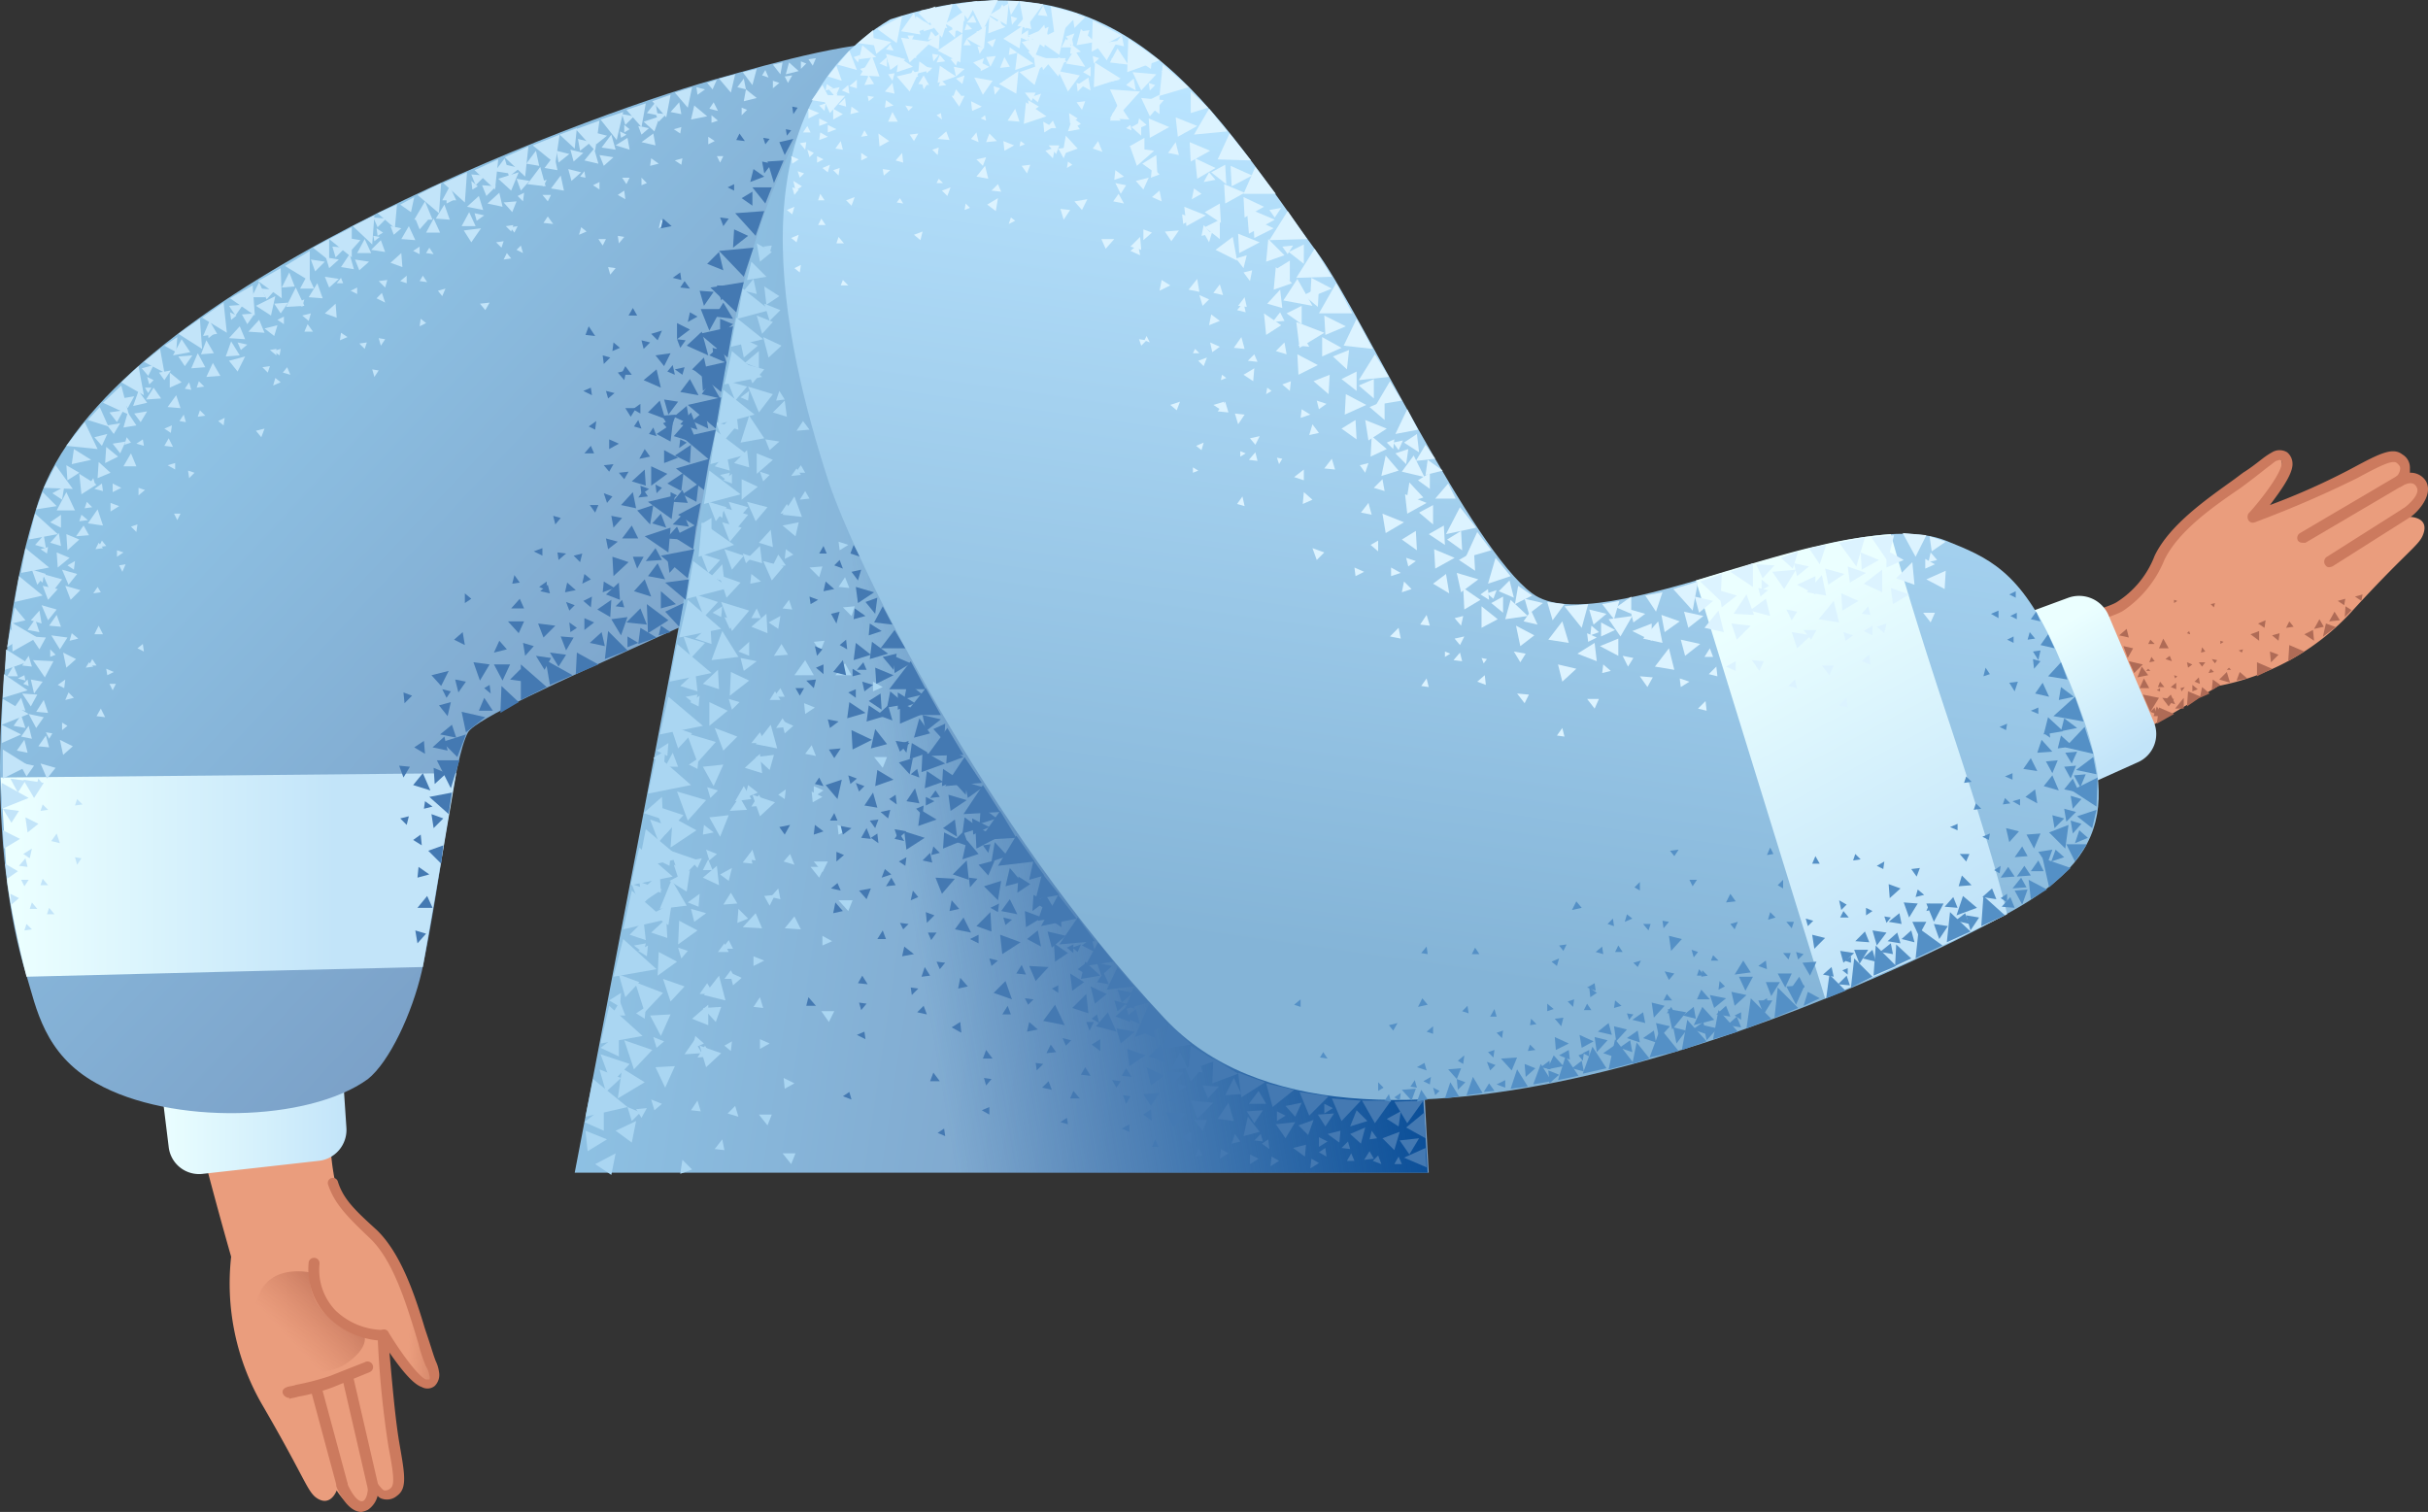 <svg xmlns="http://www.w3.org/2000/svg" xmlns:xlink="http://www.w3.org/1999/xlink" width="225.441" height="140.4" viewBox="0 0 225.441 140.4">
  <rect x="0" y="0" width="225.441" height="140.4" fill="#333333" stroke="none"/>
  <defs>
    <linearGradient id="linear-gradient" x1="-0.005" y1="0.5" x2="1.002" y2="0.5" gradientUnits="objectBoundingBox">
      <stop offset="0" stop-color="#ebffff"/>
      <stop offset="1" stop-color="#c2e4f9"/>
    </linearGradient>
    <linearGradient id="linear-gradient-2" x1="0.634" y1="0.618" x2="0.262" y2="0.282" gradientUnits="objectBoundingBox">
      <stop offset="0" stop-color="#7ba1c8"/>
      <stop offset="1" stop-color="#8fc3e5"/>
    </linearGradient>
    <linearGradient id="linear-gradient-3" x1="0.71" y1="0.593" x2="0.06" y2="0.459" xlink:href="#linear-gradient-2"/>
    <linearGradient id="linear-gradient-4" x1="0.137" y1="0.596" x2="0.935" y2="0.391" gradientUnits="objectBoundingBox">
      <stop offset="0.01" stop-color="#004794" stop-opacity="0"/>
      <stop offset="0.985" stop-color="#004794"/>
    </linearGradient>
    <linearGradient id="linear-gradient-5" x1="0.516" y1="0.514" x2="0.576" y2="1.048" gradientUnits="objectBoundingBox">
      <stop offset="0.005" stop-color="#cc7a5e" stop-opacity="0"/>
      <stop offset="0.924" stop-color="#aa5f4b"/>
    </linearGradient>
    <linearGradient id="linear-gradient-6" x1="0.668" y1="0.641" x2="0.294" y2="0.149" gradientUnits="objectBoundingBox">
      <stop offset="0" stop-color="#cc7a5e" stop-opacity="0"/>
      <stop offset="0.924" stop-color="#aa5f4b"/>
    </linearGradient>
    <linearGradient id="linear-gradient-7" x1="0.38" y1="0.141" x2="0.711" y2="0.859" xlink:href="#linear-gradient"/>
    <linearGradient id="linear-gradient-8" x1="0.799" y1="0.515" x2="1.247" y2="0.538" xlink:href="#linear-gradient-6"/>
    <linearGradient id="linear-gradient-9" x1="0.325" y1="0.64" x2="0.99" y2="0.049" xlink:href="#linear-gradient-6"/>
    <linearGradient id="linear-gradient-10" x1="0.441" y1="0.564" x2="0.283" y2="0.785" xlink:href="#linear-gradient-6"/>
    <linearGradient id="linear-gradient-11" x1="0.548" y1="0.148" x2="0.447" y2="0.801" gradientUnits="objectBoundingBox">
      <stop offset="0" stop-color="#b9e4ff"/>
      <stop offset="1" stop-color="#84b4d7"/>
    </linearGradient>
    <linearGradient id="linear-gradient-12" x1="0.376" y1="0.117" x2="0.655" y2="0.885" xlink:href="#linear-gradient"/>
    <linearGradient id="linear-gradient-13" x1="0.038" y1="0.5" x2="0.734" y2="0.5" xlink:href="#linear-gradient"/>
  </defs>
  <g id="_32" data-name="32" transform="translate(-136.338 -99.1)">
    <path id="Path_16057" data-name="Path 16057" d="M207.9,109.7s-34.3,15.6-49.2,24.1c-4.8,2.8-10.1,7-11.6,11.4-1.8,5.3-1.2,13.7,1,27.8a398.874,398.874,0,0,0,9.7,42.8,22.492,22.492,0,0,0,2.8,13.6c3.9,6.7,4.2,8,5,8.7,1.4,1.1,2-.6,2-.6s1.1,1.9,2.5,1.7c1.2-.2,1.1-1.7,1.1-1.7s.9,1.1,1.9.4c.7-.5.3-2.9-.4-5.5-.6-2.1-.6-7.5-.8-8.5s1.5,1.1,2.5,2.4c1.2,1.4,3.1,2,1.9-.9s-1.8-5.4-2.1-6.2c-.4-.8-1.6-3.8-3.1-5.4-1-1.1-3.3-2.4-3.8-5.8-1-5.8-.3-21.9.1-31.8.3-7.1.5-18.6,2.8-19.8,7.9-4.1,47.5-20.7,47.5-20.7l-9.8-26Z" fill="#ea9d7d"/>
    <path id="Path_16058" data-name="Path 16058" d="M168.1,197.8l.4,6a2.891,2.891,0,0,1-2.6,3.1l-10.7,1.2a2.838,2.838,0,0,1-3.2-2.5l-.8-6.5,16.9-1.3Z" fill="url(#linear-gradient)"/>
    <path id="Path_16059" data-name="Path 16059" d="M139.9,145.7c6.3-19.4,50.2-35.7,62.7-39.2s26.9-7.9,34.3,5.5c7.9,14.1-5.3,27.9-16.6,35.1-9.4,6-39,17.5-40.5,20-1.4,2.5-2.5,13.8-4.3,22.2-.9,3.9-3,8.4-5,10-5.5,4-18.3,4.3-25.2.4-4.9-2.7-5.6-7.1-6.5-10C135.4,178.8,135.3,159.9,139.9,145.7Z" fill="url(#linear-gradient-2)"/>
    <path id="Path_16060" data-name="Path 16060" d="M189.7,208H269s-2.8-54-4.6-65.8c-2.7-18.1-17.5-43.1-37.9-42.2-4.1.1-18.1.3-23.6,38.1C200.9,149.8,189.7,208,189.7,208Z" fill="url(#linear-gradient-3)"/>
    <path id="Path_16061" data-name="Path 16061" d="M211.8,119.5a169.989,169.989,0,0,0,2.6,57.2c4.5,20.6,8.9,31.3,8.9,31.3h45.6l-1.4-23.4-22.3-27.2-33.4-37.9Z" fill="url(#linear-gradient-4)"/>
    <path id="Path_16062" data-name="Path 16062" d="M228.7,136.7s21.1,36.2,32.6,47.9c3.9,3.9,6.5,6.4,13.4,6.9,7.9.5,20.2-3.9,33.1-10a368.9,368.9,0,0,0,34.5-18.7,22.527,22.527,0,0,0,12.2-6.7c5.2-5.7,6.4-6.3,6.8-7.3.7-1.7-1.2-1.7-1.2-1.7s1.5-1.7.9-2.9c-.6-1.1-2-.5-2-.5s.7-1.2-.1-1.9c-.7-.5-2.9.6-5.1,2-1.8,1.2-6.9,2.8-7.8,3.3s.6-1.8,1.6-3.1c1-1.5,1-3.6-1.4-1.6s-4.7,3.3-5.3,3.9-3.1,2.6-4.2,4.6c-.7,1.3-1.2,3.2-4.3,4.7-5.2,2.2-24.9,6.7-34.5,8.9-4.8,1.1-15.1,3.5-16.8,1.6-5.6-6.2-30.2-44.3-30.2-44.3l-22.2,14.9Z" fill="#ea9d7d"/>
    <path id="Path_16063" data-name="Path 16063" d="M274.8,191.6c7.9.5,20.3-3.7,33.1-10l15.5-7.9c11-5.9,19-10.8,19-10.8a22.527,22.527,0,0,0,12.2-6.7c5.2-5.7,6.4-6.3,6.8-7.3.2-.6.2-.9,0-1.2-4.2,1-13.6,4.8-17.7,6.9-5.5,2.8-32.1,8.7-49.4,15.7-8.9,3.6-26.3,12.8-37.5,9.4a62.221,62.221,0,0,0,4.5,5.1C265.3,188.7,267.9,191.1,274.8,191.6Z" fill="url(#linear-gradient-5)"/>
    <path id="Path_16064" data-name="Path 16064" d="M260.2,183.3s-.6-7.5,3.4-12.7c6.8-9,13.6-9.6,13.6-9.6l-12.8-18.1-22.2,15.4a150.051,150.051,0,0,0,18,25Z" fill="url(#linear-gradient-6)"/>
    <g id="Group_1080" data-name="Group 1080">
      <path id="Path_16065" data-name="Path 16065" d="M282.3,167.4a.5.5,0,0,1,0-1c.1,0,8.1-.2,29.8-5.7,1.4-.4,2.9-.7,4.4-1.1,6.8-1.7,15.2-3.8,16.4-4.6a8.823,8.823,0,0,0,3.5-4.3c1.4-2.9,4.9-5.3,7.4-7.1l.8-.6c.8-.5,1.4-1,1.8-1.3a6.783,6.783,0,0,1,.9-.6,1.349,1.349,0,0,1,1.4,0,1.392,1.392,0,0,1,.5,1.1c0,1-1.2,2.6-2.1,3.8a63.34,63.34,0,0,0,7.6-3.4c2.6-1.4,3.8-2,4.7-1.3a1.41,1.41,0,0,1,.7,1.2v.5a1.659,1.659,0,0,1,1.5.8c.7,1.3-.83,2.9-1.44,3.3-.24.15-.46-.1-.66-.3s-.3-.2-.1-.4c.9-.68,1.68-1.54,1.3-2.1-.2-.4-.7-.47-1.44,0-.2.1-.36-.2-.46-.4a.47.47,0,0,1,.1-.6,1.143,1.143,0,0,0,.3-.7c0-.2-.1-.3-.3-.5-.4-.3-1.3.1-3.7,1.4a100.422,100.422,0,0,1-9.5,4.1.481.481,0,0,1-.6-.2.637.637,0,0,1,0-.6c1.2-1.3,3.1-3.8,3.1-4.7a.367.367,0,0,0-.1-.3,1.577,1.577,0,0,0-.4.1c-.1,0-.4.3-.7.5-.4.3-1,.8-1.8,1.4l-.8.6c-2.5,1.7-5.8,4-7.1,6.7a10.426,10.426,0,0,1-3.8,4.7c-1.2.8-7.4,2.4-16.7,4.7-1.5.4-3,.8-4.4,1.1-22,5.6-29.8,5.8-30.1,5.8h0Z" fill="#cc7a5e"/>
      <path id="Path_16066" data-name="Path 16066" d="M350.1,149.5a.52.52,0,0,1-.4-.2.527.527,0,0,1,.2-.7l9-5.3a.515.515,0,1,1,.5.9l-9,5.3h-.3Zm2.1,2a.527.527,0,0,1,.2-.7l7.1-4.5a.515.515,0,1,1,.5.9l-7.1,4.5C352.5,151.84,352.37,151.77,352.2,151.5Z" fill="#cc7a5e"/>
    </g>
    <g id="Group_1081" data-name="Group 1081">
      <path id="Path_16067" data-name="Path 16067" d="M205.7,151l1.4.4-.2-1.6Zm-3.4,1.7,1.3.4-.2-1.6Zm1.1-5.5.1-.8-.9.2ZM208,153l1.1-1.3-1.9-.5Zm-6.3,3.4L203,155l-2.1-.7Zm-1.2,3.8,1.3-1.4-2-.6Zm1.6-7.9,1.1-1.2-1.8-.6Zm2.2-.3,1.1-1.3-1.8-.6Z" fill="#aad6f2"/>
      <path id="Path_16068" data-name="Path 16068" d="M203.8,154.6l1.3-1.4-2-.7Zm.9-7.1,1.1-1.3-1.8-.5Zm-.6,1.9,1.1-1.3-1.8-.5Zm-.6,19.4,1.3-1.3-2.1-.8Zm2.4-6.5-1.7-.8-.1,2.2Zm-2,2.8-1.7-.8v2.2Zm2.2-7.8,1.5.6-.1-1.8Zm.7-7.8,1.3.4-.2-1.6Zm-1.3,20.9,1.6.5-.2-1.8Zm-.6-10.8,1,.4v-1.3Zm1.2-7.2-.1.9,1-.2Zm6.8,6.2-1,.1.6.9Zm2.5-2.3.3-.9-1.1.1Zm-6.4-.7.9.1-.3-.9Zm5.2-6.2.1.8.8-.5Zm4.1,21,.4-1h-1.2Zm-7.2-1.3,1,.2-.4-1Zm6.3-6.7v.9l.9-.4Zm-2.3,21.3.4-1h-1.3Zm-7.2-1.3.9.2-.2-1Zm6.2-6.7.1.9,1-.5Zm-1.4,4.4.5-1h-1.3Zm-7.1-1.2.9.1-.3-1Zm6.3-6.8v1l.9-.6Zm-7.1,12.7,1-.4-.9-.9Zm-4.3-5.8.6.7.4-.9Zm9.2-.6-.6.7,1,.3Zm-3.2-10.2,2,.4-.6-2.2Z" fill="#aad6f2"/>
      <path id="Path_16069" data-name="Path 16069" d="M211,164.4l.1,1,.9-.6Zm-4.3,8.3-.9-.7-.3,1.2Zm.7-4.6-.5-1-.8,1Zm-5.1,5.1.7-.7-1-.3Zm-1.9-8.9.8.4.1-1Zm7.4,6.3.4-1.4-1.7.2Zm-9.7-.3h1.2l-.5-1.3Zm7-10.1.3,1.2,1.2-.9Z" fill="#aad6f2"/>
      <path id="Path_16070" data-name="Path 16070" d="M206.1,173.3l-.7-1.2-.8,1.4Zm-6.1,6.6.8-.9-1.3-.4Zm-2.7-11.1,1,.5.1-1.2Zm12.2-8.9-.6-1-.7,1.1Zm-5.2,5.1.7-.7-1-.3Zm-1.8-9,.8.4.1-1Zm-1.6,2.4,1.5.5-.1-1.8Zm1.5,2,2.5-.3-1.5-2.4Zm1.9-2.7,1.6-1.9-2.6-.8Zm-3.2,12.2,1.7-1.9-2.7-.8Zm-.9,5.4,1.7-1.9-2.7-.8Zm.8.9-2.2-1.2-.2,2.8Z" fill="#aad6f2"/>
      <path id="Path_16071" data-name="Path 16071" d="M204,174.8l-1.8.2,1,1.8Zm-.5-4.7-1.9.2,1,1.8Zm-5.4,6.5,1.7-1.8-2.7-.9Zm3.5-14,1.5.5-.1-1.8Zm-2.1.2,1.6.5-.2-1.8Zm12.9-10.1.3-1-1.2.1Zm-2.4-2.1-.7-.5-.1.9Zm4.2,3,1,.1-.4-1Zm-13.3,10.9.2-.9-1.1.2Zm5.2-8h.9l-.4-.9Zm-6.8,12.1,1.3-1.4-2-.7Z" fill="#aad6f2"/>
      <path id="Path_16072" data-name="Path 16072" d="M198.4,163.8l-.8,3.5,4-.8Zm-1.1,5.4-.8,3.6,4-.8Zm1.9-10.3-.7,3.5,3.9-.8Zm-2.9,17.2-.7,3.6,3.9-.9Z" fill="#aad6f2"/>
      <path id="Path_16073" data-name="Path 16073" d="M200.2,154.8l-.8,3.5,3.9-.8Zm.5-3.6-.6,3.5,3.9-1Zm.8-3.6-.3,3.2,3.3-1.1Zm-4,29.7,1.2-1.4-2-.7Zm-1.4-2.7,1.8.6-.1-2.1Zm-.5,5.6,1.8.7-.1-2.1Zm.1.8.3,1.9,1.8-1.2Zm2.8-.1,1.6,1,.3-2Zm-1.7,3.1,1.6,1,.3-2Zm10.6-10.1-.6-1-.7,1.1Zm-5.2,5.1.7-.6-1-.4Zm-1.9-8.9.8.4.1-1Zm8.9-6.3-.4-.8-.6.8Zm2.7-2-.8-1.4-1,1.4Z" fill="#aad6f2"/>
      <path id="Path_16074" data-name="Path 16074" d="M209.5,166.6l-.5-.8-.6.9Zm-.7-2.5-.5-.8-.5.8Zm-1.9,10.8,1.4-1.3-2.1-.7Zm1.7-2,.6.4.1-.9Z" fill="#aad6f2"/>
      <path id="Path_16075" data-name="Path 16075" d="M215.4,161.8l-.6-1.1-.9,1.1Zm-6.2,5.4.8-.7-1.1-.5Zm-1.5-10.3.9.6.2-1.2Zm-2.2-24.1,1.3.5v-1.6Zm-.9,3.5,1.1-1.3-1.8-.5Zm-1.1,3.8,1.1-1.3-1.8-.5Zm1.9-7.8,1.3-1.1-1.7-.8Zm2.3,0,1.2-1.1-1.7-.8Z" fill="#aad6f2"/>
      <path id="Path_16076" data-name="Path 16076" d="M206.2,134.7l1.1-1.3-1.8-.5Zm.9-4.6,1-1.1-1.5-.6Zm-.6,17.4,1.1-1.3-1.9-.5Zm1.6-5.7-1.5-.6v1.9Zm-1.4,2.5-1.5-.7v1.9Zm1.4-6.9,1.3.4-.2-1.5Zm.9,9.5,1.8.2-.7-1.9Z" fill="#aad6f2"/>
      <path id="Path_16077" data-name="Path 16077" d="M209.9,146.7l-.5-.8-.6.9Zm-4.3,4.7.6-.6-.9-.3Zm-2.1-7.7.8.3v-.9Zm6.7,5.2.3-1.3-1.5.3Zm-8.5.1h1.1l-.6-1.1Zm5.7-9.1.4,1,.9-.8Zm1.9,11.7-.7-1-.6,1.2Zm-5.2,5.9.6-.8-1.1-.3Z" fill="#aad6f2"/>
      <path id="Path_16078" data-name="Path 16078" d="M201.4,147.8l1,.5v-1.1Zm-4.3,31.6,1.4-1.4-2.1-.7Zm-1.3,3.9,1.3-1.4-2.1-.7Zm2.8,8.8,1.3-1.4-2-.7Zm2.5-6.6-1.7-.9-.1,2.2Zm-1.9,2.9-1.7-.9-.1,2.2Zm2.4-7.8,1.5.7-.2-1.8Zm-1,13.1,1.5.6v-1.9Zm-.4-10.8,1,.4.1-1.2Zm1.5-7.2-.1.9,1-.2Zm6.6,6.5-1,.1.5.9Zm4.1-1.6.5-1h-1.3Zm-7.1-1.4.9.1-.2-1Zm6.4-6.6.1,1,.9-.5Zm1.6,21.4.5-1h-1.2Zm-7-1.4.9.1-.3-1Zm6.4-6.6v.9l.9-.4Zm-2.9,21.2.4-1H209Zm-7.1-1.4.9.1-.2-1Zm6.4-6.6.1,1,.9-.5Zm-1.5,4.4.4-1h-1.2Zm-7.1-1.4.9.1-.3-1Zm6.4-6.6v.9l.9-.5Zm-7.4,12.5,1.1-.4-.9-.9Zm-4.1-6,.5.8.5-.9Zm9.2-.3-.7.7,1,.3Zm-2.9-10.3,2,.5-.6-2.3Zm4.6-3.6v.9l1-.5Z" fill="#aad6f2"/>
      <path id="Path_16079" data-name="Path 16079" d="M201.7,196l-.8-.7-.3,1.2Zm.9-4.6-.6-1-.7,1Zm-5.3,5,.7-.6-1-.4Zm-1.7-9,.8.5.1-1Z" fill="#aad6f2"/>
      <path id="Path_16080" data-name="Path 16080" d="M202.8,194l.5-1.4-1.7.1Zm-9.7-.6h1.3l-.5-1.3Zm7.4-9.9.3,1.2,1.1-.8Zm1,13.4-.7-1.2-.9,1.3Z" fill="#aad6f2"/>
      <path id="Path_16081" data-name="Path 16081" d="M195,203.2l.8-.8-1.2-.5ZM192.9,192l1,.6.1-1.3Zm11.9-9-.6-1-.7,1.1Zm-5.2,5.1.6-.7-.9-.3Zm-1.9-9,.8.4.1-1Zm-1.5,2.4,1.5.5-.1-1.8Zm1.4,2,2.5-.3-1.4-2.4Zm1.9-2.7,1.7-1.8-2.6-.9Zm-3.3,12.3,1.7-1.8-2.6-1Zm-1,5.3,1.7-1.8-2.6-.9Zm1,1.2-2.1-1.3-.4,2.8Zm2.8-1.5-1.8.1.9,1.9Z" fill="#aad6f2"/>
      <path id="Path_16082" data-name="Path 16082" d="M198.6,193.3l-1.9.1,1,1.9Zm-5.5,6.4,1.7-1.8-2.7-.9Zm3.7-14,1.5.5-.1-1.8Zm-2,.2,1.5.5-.2-1.8Zm1.3,1.7.2-.9-1.1.2Zm5.5-7.7h.9l-.4-1Zm-7.2,11.8,1.3-1.4-1.9-.7Z" fill="#aad6f2"/>
      <path id="Path_16083" data-name="Path 16083" d="M194.2,186.3l-.9,3.5,4-.7Zm-1.3,6.2-.8,3.5,3.9-.7Zm2.1-10.7-.8,3.6,3.9-.9Zm-3.6,17.5-.7,3.5,3.9-.9Z" fill="#aad6f2"/>
      <path id="Path_16084" data-name="Path 16084" d="M195.7,177.8l-.8,3.5,3.9-.8Zm-3.1,22.7,1.4-1.3-2-.8Zm-.5-4.1,1.7.8v-2.1Zm-1.5,6.9,1.8.8v-2.2Zm.1.8.2,1.9,1.8-1.1Zm2.8,0,1.5,1.1.4-2Zm-1.9,3.1,1.5,1,.4-2Zm10.8-10-.6-1-.7,1.1Zm-5.3,5,.7-.6-1-.4Zm-1.7-9,.8.5.1-1.1Zm9-6-.4-.8-.6.8Zm2.7-1.9-.6-1.4-1.2,1.3Z" fill="#aad6f2"/>
      <path id="Path_16085" data-name="Path 16085" d="M204.6,190l-.4-.8-.6.8Zm-.6-2.5-.4-.8-.6.8Zm-2.1,10.7,1.4-1.3-2-.7Zm1.7-2,.6.5.1-.9Z" fill="#aad6f2"/>
      <path id="Path_16086" data-name="Path 16086" d="M210.7,185.4l-.6-1.2-.9,1.1Zm-6.3,5.2.8-.7-1.1-.5Zm-1.2-10.3.8.6.3-1.2Zm2.5-6-.7-1.2-.9,1.3Zm-6.4,6.3.8-.7-1.2-.5ZM197,169.5l1,.6.1-1.3ZM211.5,139l-.6-.8-.6.9Zm-4.3,4.8.6-.6-.9-.3Zm-2.1-7.8.7.3.1-.9Zm-1.6,2.6,1.4.4-.2-1.6Zm1.6,1.6,2.2-.4-1.4-2.1Zm1.7-2.8,1.3-1.7-2.3-.7Zm-2.4,11.2,1.4-1.7-2.4-.7Zm.1-6.5,1.4.4-.2-1.6Zm-1.8.3,1.4.4-.3-1.6Zm1.2,1.4.2-.8-.9.2Z" fill="#aad6f2"/>
      <path id="Path_16087" data-name="Path 16087" d="M208.4,136.3l.8-.1-.5-.8Zm-5.6,11.2,1-1.3-1.7-.5Z" fill="#aad6f2"/>
      <path id="Path_16088" data-name="Path 16088" d="M202.2,142.8l-.5,3.1,3.4-.9Zm.6-3.7-.5,3.1,3.4-.9Zm.7-3.8-.5,3.2,3.4-.9Zm.8-3.6-.7,3.1,3.5-.7Zm.4-3.1-.5,2.7,3-.7Zm6.4,14.4-.4-.7-.5.7Z" fill="#aad6f2"/>
      <path id="Path_16089" data-name="Path 16089" d="M211.5,145.4l-.4-.7-.5.8Zm-.8-2.2-.4-.6-.5.7Zm-5.3-17.1,1.2.3-.3-1.4Zm2.4-3.5.2-.7-.8.1Zm-.3,4.8,1.2-.8-1.4-.9Z" fill="#aad6f2"/>
      <path id="Path_16090" data-name="Path 16090" d="M207.8,128.9l1-1-1.5-.6Z" fill="#aad6f2"/>
      <path id="Path_16091" data-name="Path 16091" d="M205.3,125.9l-.5,2.8,3-.8Zm.8-2.5-.4,1.7,1.8-.3Zm.8,0,1.1-.9-1.4-.8Z" fill="#aad6f2"/>
    </g>
    <g id="Group_1082" data-name="Group 1082">
      <path id="Path_16092" data-name="Path 16092" d="M225,175.2l-1.1.8,1.3.8Zm1.2-3.8-1.2.4,1,1.1Zm-4.4,2.9-.2,1.5,1.7-.6Zm-4-3.7-.2,1.5,1.7-.6Zm-3.3.9-1.5.5,1.1,1.3Zm6.5-3.4-.2,1.5,1.7-.6Zm1.4,2.6-.2,1.6,1.7-.6Zm1.9-2.2-.1,1.5,1.6-.6Z" fill="#4479b2"/>
      <path id="Path_16093" data-name="Path 16093" d="M222,165.5l.3,1.5,1.4-1.1Zm3.9,6.2.3,1.5,1.4-1Zm-1.5,1.2.2,1.5,1.5-1Zm-.5-2.4-.1,1.6,1.6-.6Zm2,4.5-.2,1.5,1.6-.5Z" fill="#4479b2"/>
      <path id="Path_16094" data-name="Path 16094" d="M226.6,175.1l.1,1.5,1.5-.7Zm-5.5-5.6-1.3.4,1,1.1Zm4.7,6.8-.9.9,1.4.5Zm-5.1-8.4-.8.3.6.8Zm2.9,5.2-.4-.6-.5.7Zm-7.5-.5.5-.5-.8-.3Zm-1.7,3.2.2.8.8-.6Zm5.1-2.9-.6.4.7.5Zm-.4,7.4-.6-.5-.3.8Zm-2.8-3.4.9.1-.4-1Zm-1.2-5.8.2.8.6-.5Zm7,2.8-.7.3.6.6Zm2-7.6-1.1.5,1,1.1Zm-2.1,2.5-.1,2,2.2-.8Zm-2.6,7.3.3.9.8-.7Zm3.4,2.4.8-.2-.6-.6Z" fill="#4479b2"/>
      <path id="Path_16095" data-name="Path 16095" d="M217.8,176.5l-.6.4.7.5Zm3.7-6-.6.5.8.3Zm4.3-1.3-1.5-2.5-1.9,2.6Zm1.7,2.6-1.6-2.4-1.8,2.7Zm1.7,2.7-1.6-2.5-1.8,2.7Z" fill="#4479b2"/>
      <path id="Path_16096" data-name="Path 16096" d="M230.7,176.9l-1.5-2.5-1.9,2.7Z" fill="#4479b2"/>
      <path id="Path_16097" data-name="Path 16097" d="M232.4,179.1l-1.7-2.4-1.7,2.8Zm-11.9-5.6,1.2.2-.4-1.4Zm-3.9.4,1.2.2-.4-1.4Zm7.4,2.5-.1,1.5,1.7-.7Z" fill="#4479b2"/>
      <path id="Path_16098" data-name="Path 16098" d="M225.7,178.9l1.5-.5-1.1-1.3Zm6.2,1.9,1.4-.4-1-1.4Zm-2.2.6,1.5-.4-1.1-1.3Zm-1.3-2.3,1.5-.5-1.2-1.3Zm-1.3,1.6-.8-.1.1.9Zm.1,6v-.8l-.8.4Zm-6.3-4,.7-.3-.5-.6Zm-8.9-7-.1.9.9-.3Zm5.9-.5-.8.1.5.7Zm-3.5,6.6-.3-.7-.6.5Zm14.9-.9-1.6.5,1.3,1.3Zm-9.8.4-.4-.7-.5.8ZM222,179l.9.2-.2-.9Zm.3-5.9v.8l.8-.4Zm6,4.4-.7.1.5.7Zm-19.6-1.6.5.7.5-.9Z" fill="#4479b2"/>
      <path id="Path_16099" data-name="Path 16099" d="M212.4,171.3l-.4.6.8.2Zm2.3,7.2-.7-.3v.9Zm10.6,12.4.9-.2-.7-.8Zm-.8-7.2.9-.2-.7-.8Zm-2,2,.3.7.5-.7Zm7.4.6-.5.6.8.3Zm-3-10.4.1,2,2.1-1.1Zm.5-1.9-.1,1.6,1.6-.5Zm-.2,5.4.9,1,.6-1.4Zm-7.4-.3.6.4.1-.8Zm-3.7,2.7.7.8.4-1Zm3.7-5.4-.4.6.9.2Zm3.3,7.7-.8-.3.1,1Zm8.9-2.9-1.1-.7-.1,1.5Zm1.5,1-1.1.7,1.3.8Z" fill="#4479b2"/>
      <path id="Path_16100" data-name="Path 16100" d="M233.4,182.8l-1.1-.6-.1,1.5Z" fill="#4479b2"/>
      <path id="Path_16101" data-name="Path 16101" d="M232.7,184.6l2-.3-1.2-2Z" fill="#4479b2"/>
      <path id="Path_16102" data-name="Path 16102" d="M232.5,182.6l2.2-.4-1.6-2Zm-1,1.1.1,1.5,1.5-.9Zm2.1,1.9.4,1.5,1.3-1.1Zm-.9-.1-1,.8,1.3.7Zm2.1-1.8-1.1.7,1.2.8Zm-6.5-.3.7.4.1-.8Z" fill="#4479b2"/>
      <path id="Path_16103" data-name="Path 16103" d="M236.3,184.4l-1.7-2.2-1.6,2.9Zm5.1,7.5-.6.5.9.4Zm-1.3-.9.4,1.2,1-.9Zm-1.9-2.5.4,1.2,1-.9Z" fill="#4479b2"/>
      <path id="Path_16104" data-name="Path 16104" d="M239.8,192l.3,1,.8-.7Zm-3.9-.9,1.1-.8-1.3-.8Zm2.1,1.2,1.1-.9-1.5-.7Zm-3.7-3.9,1.2-.8-1.3-.9Zm-3.6,1.1.9.1-.4-.9Zm-1.2-5.2.2.7.6-.5Zm6.5,2.5-.6.3.6.5Zm-2.5,10.1.9-.1-.5-.7Zm-2-5.1.3.6.5-.5Zm6.7,1.5-.5.4.7.4Zm9.8,10.8.4-1h-1.2Zm9.5,2.4.1-1.1-1.2.3Zm3.2-1.3.1-1.1-1.2.3ZM235,195.5l.3.7.5-.5Zm10.7,4.2.1.7.7-.4Zm-16.3-6.4h.8l-.3-.8Zm-1.2-5.2.2.7.6-.5Zm6.4,2.5-.6.3.6.4Zm-2.7,3.4-.2.9,1-.2Zm6,0h-.7l.3.8Zm-3.9,6.3-.3-.8-.6.6Zm12.9,3.9-.8.5.9.6Zm-3.7-2.1-.7.5.8.6Zm10.9,2.8-.6.4.7.5Zm5.3.8-.6.4.7.4ZM240,200.1l.4-.6-.8-.1Zm-17-1.4-.3.8h.9Zm5.4.6-.7-.1.2.7Zm-4.3,5.3-.1-.7-.6.4Zm3.8-8-.3.8h.9Zm5.3,1.3-.7-.1.1.7Zm-5,4.7v-.7l-.7.3Zm-14.5-18.7.9-.2-.7-.8Zm8.2,5.9.8-.1-.5-.8Zm-2-5,.3.6.5-.5Zm3.4,3.6.3.7.5-.6Zm-5.5-2.1h.8l-.3-.8Zm2.5.7-.2.9,1.1-.2Zm2.1,6.3-.3-.8-.6.6Zm3.1.7-.8.5.9.5Zm10.5,6.4-.3.7h.9Zm5.3.5-.7-.1.3.8Zm-5.8,2.6-.1-.6-.6.4Zm15.2,1.8.8-.2-.5-.7Zm12.8-.4.7-.1-.5-.7Zm-13.1,1.3-.7-.4-.1.9Zm2.8.5-.8-.4v.9Zm2.5-4-.8-.4v.9Zm3.9,2.4-.8-.4v.9Zm.5-3.1-.8-.4v.9Zm-5,4.9-.7-.4-.1.9Zm3.7.2-.7-.4-.1.9Zm-11.5-.6.7-.1-.4-.7Zm14.1.4h.7l-.3-.7Zm-18.1-1.3h.6l-.3-.7Zm22.5,1.6h.7l-.3-.7Zm-24.9-8.9-.4.7.9.1Zm-3.8-.1-.4.7.9.1Zm4.1,6v-.7l-.7.4Zm-2.7-8.6-.8.5.8.6Zm-27.1-3.9-.2.8h.9Zm5.4.6-.7-.1.2.7Zm-1.4,8.9-.2-.7-.6.4Zm1-11.5-.4.7.9.1Zm5.2,1.2-.7-.1.1.7Zm-4.9,4.7-.1-.7-.7.3Zm22.1-6.2-.6.9,1.1.2Zm-1.7-1-.4,1.6,1.8-.3Z" fill="#4479b2"/>
      <path id="Path_16105" data-name="Path 16105" d="M237.2,188.5l-.8.6,1,.6Zm.5-2.3-.9.7,1.2.6Z" fill="#4479b2"/>
      <path id="Path_16106" data-name="Path 16106" d="M235.9,187.1l.5.4.3-.7Zm2.1-.6-1.6-2.2-1.7,2.5Zm1.7,1.9-1.4-1.8-1.2,2.2Zm1.9,2.3-1.5-1.8-1,2.1Zm1.4,1.5-1.4-1.4-.8,2Zm-3.8.9-1.1,1.3,1.9.5Zm7.7,8.2.6,1.7,1.5-1.5Zm-17.7-15.4.2,1.8,1.7-1.1Zm-8.9-9.6.2,1.7,1.7-1.1Zm21.5,16.5-1,.8,1.4.6Z" fill="#4479b2"/>
      <path id="Path_16107" data-name="Path 16107" d="M240.9,192.6l-1,.9,1.4.5Zm-.9,2,.4,1.4,1.3-1.1Zm5.1,3.8,1.5-.1-.7-1.5Zm-.4.2.5,1.2,1-1.1Zm3.3,1.3.5,1.2,1-1.1Zm-17.9-17.3-.8,1.1,1.5.3Zm-4.3,1.7-.8,1.1,1.5.3Zm8.5,8.1-1.1,1.5,2,.4Z" fill="#4479b2"/>
      <path id="Path_16108" data-name="Path 16108" d="M242.5,200.7l.7,1.1.8-1.2Zm3.9-2.4.5,1.2,1-1.1Zm-3.1-4.2-1,.8,1.3.6Zm2.3,7.5-.1-.7-.7.4Z" fill="#4479b2"/>
      <path id="Path_16109" data-name="Path 16109" d="M244.8,194.3l-1.8-1.9-1.3,3Zm3.2,4.4-.4-1.4-1.2,1.1Zm-29.2-23.6.2-.8-.9.2Zm-5.4.2h.7l-.3-.7Zm6.1-7.4.4,1,.9-.8Zm-1.4-4.4-1.1.7,1.2.8Zm1.5-3.7-1.3.3,1,1.2Zm-4.4,4.5-.2,1.5,1.7-.5Zm.5-8.7-.1,1,1.1-.3Zm.1,3.2-.2,1.6,1.6-.5Zm1.3-1.8-.1,1.1,1.2-.4Zm1.2-1.6-.8,1.5,1.7.2Z" fill="#4479b2"/>
      <path id="Path_16110" data-name="Path 16110" d="M215.8,153.6l.2,1.5,1.5-1Zm3.5,6.4.1,1.6,1.5-.9Zm-1.7,1.1.1,1.5,1.6-.8Zm-.3-2.4-.2,1.6,1.7-.5Zm1.7,4.6-.3,1.5,1.7-.3Z" fill="#4479b2"/>
      <path id="Path_16111" data-name="Path 16111" d="M219.7,163.4V165l1.6-.6ZM216.3,152l-.9.2.6.8Zm2.5,12.6-1,.9,1.4.5Zm-4.5-8.7-.8.2.5.9Zm2.5,5.4-.3-.7-.6.7Zm-4.6-1.3.5-.6-.7-.3Zm4.2,2.4.2.9.8-.6Zm-3.6-1.6-.7.3.7.6Zm-1.3-6.3.1.7.7-.4Zm6.3.1-1.1.4.9,1.1Zm-4.6,11.3.2.8.8-.6Zm2.6-2.8-.7.3.7.5Zm-.9-4.6-.6.5.7.4Zm5.5.8-1-1.7-1.3,1.7Zm1.9,3.8-1.4-2.6-2,2.6Z" fill="#4479b2"/>
      <path id="Path_16112" data-name="Path 16112" d="M223.7,165.5l-1.4-2.5-2,2.5Zm-10-4,1.2.3-.3-1.4Zm3.3,3.1-.2,1.5,1.7-.5Zm.2,4,1.5-.4-1.1-1.4Zm4-1,1.5-.4-1-1.4ZM213,153.1l-.2.9,1-.2Zm-2,9.9h-.8l.4.7Zm4.5-1.8v.7l.8-.2Z" fill="#4479b2"/>
      <path id="Path_16113" data-name="Path 16113" d="M213.3,168.7l.5.8.6-.9Zm1-17.6-.5.5.8.3Zm5.6,13.2v2l2.1-.9Zm.7-1.8-.3,1.5,1.7-.4Zm-5.2,4.4.1,1.8,1.8-.9Zm-3.5-3.9.2-.8-.9.1Zm.5-12.5h.7l-.3-.7Zm3.2-.8-.3.8.9.3ZM249,197.4l-.1,2.3,2.4-.9Zm-4.1-3.2-.6,2.3,2.6-.4Z" fill="#4479b2"/>
      <path id="Path_16114" data-name="Path 16114" d="M246.9,196.2l-.2,2.3,2.5-.9Zm2.5,6.8,1.5.2-.5-1.7Zm2.4,1.6,1.5-.4-1.1-1.4Zm-28.6-24,.6,1.5,1.2-1.4Zm1.6-.3,1.5.5-.2-1.8Zm2.2,4.8,1.4.5-.1-1.8Zm8.9,7.6,1.5.5-.2-1.8Zm7.3,7.2,1.2-.9-1.6-.8Zm-11.3-11.1.6,1.4,1.2-1.3Zm-2.2,1.4-1.1,1.1,1.7.6Zm14.9,12.2.7,1.4,1.1-1.3Zm10.2,1.1.9,1.3.9-1.5Zm11.5,1.5.9,1.3.9-1.5ZM241,196.5l.2,1.6,1.5-1Zm3.1-.4-1.1,1.1,1.6.6Zm6,4.7,1.5-.1-.7-1.5Z" fill="#4479b2"/>
      <path id="Path_16115" data-name="Path 16115" d="M252.1,202.3l.7,1.1.8-1.2Zm6.6.3.7,1.1.8-1.2Zm-1.8,1,.9.9.5-1.4Zm-1.2-1.8.9,1,.6-1.3Zm-2.1,3.3-.2-.7-.6.6Zm8.1.7-.2-.7-.6.6Zm-7.8-4.2-.7-1.2-.9,1.2Zm3.1-1.1.9,2.2,1.8-1.8Zm-5.7-1.8.3,2.3,2.2-1.4Zm2.6,1,.6,2.2,2-1.6Zm14.9,7.8-.1-1.8-2,.9Zm-4.5-1.1-.5.5.8.3Zm.4-1.6,1.1,1.1.5-1.7Zm-3-.4,1,.9.4-1.5Zm5.2-.6,1.8,1-.1-2.4Zm-1.8-.8,1.1.7.2-1.4Z" fill="#4479b2"/>
      <path id="Path_16116" data-name="Path 16116" d="M263.9,206.7l-.4-.7-.5.8Zm-.6-3.5-1-1-.6,1.5Zm2.5-1.8,1.2,2,1.5-2.1Zm-5.8-.3.9,2.1,1.8-1.9Zm2.8.2,1.2,2.1,1.5-2.1Z" fill="#4479b2"/>
    </g>
    <g id="Group_1083" data-name="Group 1083">
      <path id="Path_16117" data-name="Path 16117" d="M333.8,157.5l.2.8-.9-.2Zm1.5,3.3-.8.8-.5-1.1Zm2.4-1.5h-.9l.4-.9Zm-1.8,3.7H335l.4-.9Zm3.2.9v1h-.8Zm-1.9,1.7h-.9l.3-.9Zm1-1.6-.5.7-.6-.8Zm2.6-1.1.7.6-.9.4Z" fill="#af6b56"/>
      <path id="Path_16118" data-name="Path 16118" d="M342.4,162.2l.7-.7.3,1Zm-5.1,2,.6-.6.4.9Zm4.5-2,.7.5-.8.5Zm5.3-2.6.8.3-.7.7Zm3.2-1.6.8-.4.1,1Zm2.8-2.1.5.8-1,.1Zm1.02-.5.57.36-.64.64Zm-2.42,1.2.4.7-.9.2Zm-2.8.2.4.5-.7.1Zm-.9,1.1-.1.7-.6-.5Zm-1.3-1.2-.1.7-.6-.4Zm7.4-2-.1.6-.6-.4Zm1.6-.4-.1.6-.6-.4ZM345.3,158l.8-.3v.9Zm-1.3,4.3.3-.8.7.6Zm-8.8-1.3.6.8-1,.2Zm-1.3-.8-.4-1.1.9.2Zm4.3,5.2-1.6.9.2-1.5Zm-2.2-.2-.7-1.6,1.5.3Zm4.7-1.4-1.3.9.1-1.4Zm6.6-2.6-1.4.7v-1.3Zm3-1.6-1.5.9.1-1.5Zm2.92-2.27-1.2.9.28-1.23Zm-8.62,2.07-.1.3-.3-.2Zm-2.1-.8.3.1-.3.2Zm.6,2.7.2-.2.2.2Zm-6.2,2-.3-.1.3-.2Zm1.6-1.4-.2.2-.1-.3Zm-2.7-.7.2.2h-.4Zm6.2-6.1-.1.4-.3-.3Zm-3.8-.3.3.1-.3.2Zm1.2,3.1.2-.2.1.3Z" fill="#af6b56"/>
      <path id="Path_16119" data-name="Path 16119" d="M338.4,163.1l-.5-.2.5-.4Zm2.7-2.5-.3.4-.3-.4Zm-5-.5.3.4-.5.1Zm4.5,2.5-.5-.2.4-.4Zm1.6-2.2-.2.3-.3-.4Zm-.6.8.3.3-.5.1Zm-4.9,1.7.2-.5.4.5Zm-.9-4,.2-.4.4.4Zm.7,6.5-.5-.2.4-.4Zm3.9-2.3-.5.2v-.6Zm-.5-2.3-.4.3-.1-.5Zm-2.5-.5.4-.3.2.5Zm1.5,3-.1-.3.4-.1Zm2.2-3.7-.4.1.1-.5Z" fill="#af6b56"/>
    </g>
    <path id="Path_16120" data-name="Path 16120" d="M322.7,156.7l5.7-2.1a2.972,2.972,0,0,1,3.7,1.6l4.2,9.9a2.864,2.864,0,0,1-1.5,3.8l-6,2.7-6.1-15.9Z" fill="url(#linear-gradient-7)"/>
    <g id="Group_1084" data-name="Group 1084">
      <path id="Path_16121" data-name="Path 16121" d="M302.2,165l-.5-.1.1.5Zm-16.5,3.2-.3.3.5.2Zm27.5-6.2v-.3l-.3.1Zm-15.4,3.7-.3-.1-.1.3Zm-2.3,2.4v-.3l-.3.1Zm-1.4-1.3.3-.1-.1-.3Zm-1.5,1.3-.2-.3-.2.3Zm-3.9,1,.2-.2-.3-.2Zm5.6,1.7-.1-.3-.3.3Zm-4.6,1.9.2-.2-.3-.1Zm.7-3.4.2.2.1-.3Zm12.3-1.7-.1-.3-.3.2Zm-3.6.3.2-.2-.3-.2Zm.4-2.7.3.2v-.3Zm9.4,2.6-.1-.3-.3.3Zm-3.4,1.3.3-.2-.3-.1Zm.7-3.4.3.2v-.3Zm1.6-.8.1-.3h-.4Zm-.4,5,.3-.2-.4-.2Zm-2.2-3.3.2.2v-.3Zm3.4-.5-.1.3h.3Zm-15.9,5.4-.2-.3-.2.3Zm-6.8,2.9.2-.2-.3-.1Zm0-3.3.2.2.1-.3Zm-20.4-18.7.2-.2-.2-.1ZM288,174.2l.2-.3-.4-.1Zm-.5-2.4-.1.3.4-.1Zm2-1.1.2-.2-.3-.2Zm-2-2.7.2.2.1-.3Zm2.9-1.2-.1.3h.3Zm1.9-.4.3.1.1-.4Zm4-.3H296l.2.3Z" fill="#ffb7a4"/>
      <path id="Path_16122" data-name="Path 16122" d="M320.1,160.1l-.3.5h.6Zm2.7.6-.4-.1v.5Zm-3.6,2.8v-.4l-.5.1Zm-9.8-.9-.1.6.6-.2Zm-2.9,1-.1.6.6-.2Zm-1.7-.2-1.5.4,1.1,1.3Zm7-1.6-2.1.5,1.3.8Zm6.3-1.5-2.1.4,1.3.9Zm-16.9,3.9-1.5.4,1.2,1.4Zm-6.8,1.3-1.5.4,1.2,1.4Zm-6.9,1.3-1.5.3.9,1.5Zm8.7-.3-.3,1,1.1-.2Zm-1.7,2-.2.7.8-.1Zm3.7.3.6.4.2-.8Zm10.1-3.2.6.5.2-.9Zm-3.3-1.8.6.4.2-.8Z" fill="#ffb7a4"/>
      <path id="Path_16123" data-name="Path 16123" d="M314.7,161.2l.6.4.2-.8Zm-12.5,3.1.6.5.2-.8Zm-2.1,2.4.6.4.2-.8Zm-1.5-1.9-.3,1,1.1-.1Zm3.9.8-.3.9,1.2-.1Zm-14.2,1.7.6.8.5-1.1Zm2.1,1.5.9-.1-.5-.8Zm14.2-4.2.7.5.2-1Zm5.3.3.7.5.1-.9Zm-3.3.7.8-.4-.7-.6Zm.5-1.7.8-.4-.7-.6Zm-8.7,3.2.3-.8h-1Zm-2.2-1,.3-.8-1,.1Zm-2.7,1.8.3-.8h-1Zm14.4-4.8.7.5.2-1Zm6.4-.7,1,.6.1-1.3Zm4.4-2.3,1,.8.5-1.2Zm2.7-.7,1,.7.5-1.1Zm-9.5,2.7.8.5.1-1Zm-20.7,5h.8l-.4-.9Zm20.5-3.5h-.5l.2.5Zm-1.2,3.1-.2-.4-.3.3Zm13.6-7.4-.4-.2.1.5Zm-3.6,2.8v-.5l-.4.2Zm-3.8-.2-.4-.2v.5Zm-3.8,1.9.1-.4-.5.1Zm1.5-2.2h-.5l.3.5Zm-.9,4-.1-.5-.4.4Zm4.7-4.2h-.6l.3.5Zm.1,3.1-.1-.5-.4.3Zm-3.3-.9.5-.3-.5-.3Z" fill="#ffb7a4"/>
    </g>
    <path id="Path_16124" data-name="Path 16124" d="M166.7,206.9l1.2,4a19.39,19.39,0,0,1,3.5,3.4c1.9,2.3,4.6,9.7,5.3,11.3s.2,1.8-.3,2.1c-.4.3-1.2-.1-1.7-.7s-2.9-3.8-2.9-3.8a7.909,7.909,0,0,1-5.3-3c-1.8-2.6-.9-6.2-.9-6.2l1.1-7.1Z" fill="url(#linear-gradient-8)"/>
    <path id="Path_16125" data-name="Path 16125" d="M165.1,217.26s-3.5-.8-4.7,2c-1.1,2.5.3,4.9,1.3,6,1.6,1.8,5.4,1.6,7,.3,1.8-1.3,1.5-2.3,1.5-2.3a8.156,8.156,0,0,1-3.6-2.1A5,5,0,0,1,165.1,217.26Z" fill="url(#linear-gradient-9)"/>
    <path id="Path_16126" data-name="Path 16126" d="M244.6,162.4s9.2,14.3,13.5,18.7c5.2,5.8,8.7,8.9,12.3,9.8a18.427,18.427,0,0,0,7.2.6,94.4,94.4,0,0,0,10-1.7c4.2-1.1,4.8-1.6,4.8-1.6s-19.8-6-28.6-15.2-10.6-15-10.6-15-12.2-.5-8.6,4.4Z" fill="url(#linear-gradient-10)"/>
    <path id="Path_16127" data-name="Path 16127" d="M322.8,183.9c-16.3,8.9-61.3,27.9-78.3,9.8-16.9-18-28.7-42.4-31.2-49.8-4.4-13.5-8.9-34.4,5.7-43,21.9-7.2,30.4,9.1,39.9,22,4,5.7,14,27.1,19.7,31.3,6.3,4.7,29.2-8.5,38.4-4.9,4,1.6,6.9,2.8,10.2,10.1,5.4,12.3,6.6,18.5-4.4,24.5Z" fill="url(#linear-gradient-11)"/>
    <path id="Path_16128" data-name="Path 16128" d="M293.8,153l12,38.8,8.9-3.9,8-3.9s-.7-3.7-5.5-18.2c-3.6-10.8-5.3-17.1-5.3-17.1a42.312,42.312,0,0,0-6.8,1.1c-2.9.6-11.3,3.2-11.3,3.2Z" fill="url(#linear-gradient-12)"/>
    <path id="Path_16129" data-name="Path 16129" d="M178.7,170.9l-42.3.4.6,9.7a88.605,88.605,0,0,0,1.8,8.8l20-.5,16.8-.4,1.7-9.8Z" fill="url(#linear-gradient-13)"/>
    <g id="Group_1085" data-name="Group 1085">
      <path id="Path_16130" data-name="Path 16130" d="M216,103.1l1.5.2-.1-1.4Zm21.1,5.4-.8.1.5.7Zm7.8-2.9-.7.1.4.7ZM234.4,111l-.3-.7-.6.7Zm-12.2-9.9-.1.9,1-.3Zm13.6,2.1-.1.9,1-.2Zm2.6-1.3-.1.9,1-.3Zm-23.2,1.9-1.1,1.3,1.8.5Z" fill="#dcf3ff"/>
      <path id="Path_16131" data-name="Path 16131" d="M212.7,107l-1,1.4,1.9.3Zm1.3-1.8-.8,1,1.3.4Zm-.3,4v1l.9-.5Zm-2.3,0v.9l1-.5Zm17.4-10.1-.8.1.5.7Zm-4.5,2.6-.7-1.3-1,1.2Zm2.7-.5-.3-.7-.6.7Zm3.9,1.3.9.4v-1Zm.7-3.2.2.9.8-.6Zm-1.5,4.2-.1.7.8-.2Zm-11.5,4.9-.1.7.8-.2Zm-3.2.6-.1.7.8-.2Zm-2.2,1.7v.7l.8-.3Zm-.7.7-.1.7.8-.3Zm27.1-5.4-.2.7.9-.2Zm2-1.2-.1.7.8-.2Zm-4.7,1,.7.4v-.9ZM234,103l.7.4v-.9Zm3.5-1.1-.7.1.4.8Zm-21.2,9.9.6-.1-.3-.5Zm.6-3.8.1.5.5-.4Zm6.8,1.6-.4.2.5.4Zm-3.3-.7.3.5.4-.4Zm7.4.9-.4.3.5.2Zm13.5.9-.4.3.5.2Zm-9.8,1.8-.4-.3-.1.5Zm4.4,1.9-.4-.3-.1.6Zm-5.3,5.2-.4-.3-.2.6Zm.7-13.8.6.7.4-1Zm-6.2-6.3,1.1,1.4.9-1.7Zm-8.9,6,.7.7.3-1Zm18.2-5.7-.4.6.9.1ZM237,107l-.7-.2.1.8Zm-6.2-5.5,1.3.3-.3-1.5Zm1.8.7.9.2-.2-1Zm.1-1.7.9.1-.4-1Zm-5.3,4.4v.8l.8-.4Zm9.7-4.2-1.2-.4.2,1.4Zm-24.7,9.4v.7l.8-.3Zm3.8-5.9-.6.2.4.5Z" fill="#dcf3ff"/>
      <path id="Path_16132" data-name="Path 16132" d="M211.2,112.3l-.6.1.5.6Zm.4-.9-.3-.6-.4.6Zm2.9-3.9.7.3-.1-.8Zm-1.7.8.9.7.4-1.2Zm2.4-1.2.7.2v-.8ZM218,105l.7.3v-.9Zm-1.6-1.7-.3,1.3,1.6-.2Zm-3.3,3.6-.1.6.7-.2Zm6.3-1-.6.1.4.6Zm-5.2,2.9.7.2-.1-.8Zm-2,4.8v.6l.6-.3Zm.8-4.9-.6.2.5.5Zm.9,4.2.7.1-.2-.8Zm2.4.4v.7l.6-.3Zm-6.5.3.1.7.6-.4Zm4.5,1.1-.6.2.5.5Zm-2.8-1,.4-.4-.6-.3Zm-1.4,3.5.4-.5-.6-.2Zm.5-1.6.4-.4-.6-.2Zm-1.2,3,.5.4.2-.7Z" fill="#dcf3ff"/>
      <path id="Path_16133" data-name="Path 16133" d="M209.8,121.2l.5.4.2-.7Zm.4-4.4.6-.4-.8-.5Zm2.5-2.1.5.4.2-.7Zm-.2,2.4-.2.6h.6Zm.1,2.3-.3.6h.7Zm-2.5,4.6.5.4.1-.7Zm4.1-2.9-.2.6h.7Zm.4,4-.2.5h.7Zm3.2-23.3,1.8,1.3.5-2.5Zm3.1-.6-.3.6h.7Zm-1.9,2-.4.5.7.1Zm4.5,1-.6-.1.1.7Zm11.5.7-.5-.2v.7Zm-13.5-1.2-.6-.2.1.7Zm2.4-3.9.5.5.3-.8Zm.7,4.8.5.6.3-.9Zm-3-4.3,1,1,.6-1.6ZM228,103l.5.5.3-.8Zm4.1,5.1.6.5.3-.8Zm-.1,6.3-.8.1.5.7Zm-2.7,2.5-.3-.7-.6.6Zm-2.9,1.5-.4-.4-.1.6Zm.6-4.5.6.6.3-.8Zm-3.2,2.9.5.5.3-.8Zm-2.6,4.1.6.5.2-.8Zm-6.3-3.2.5.5.3-.8Zm14.5-18.2-.3.6.7.1Zm-1.1.4-.6-.2.1.7Zm2.5.9-.6-.2.1.8Zm8.7,3.8.8.4.1-1Zm-.8,1-.1.8.8-.2Zm3.9-.5.6.4.1-.9Zm-2.7,2.8.6.7.4-1Zm-.1-4.7.9.2-.2-1Zm1.4,1.1.8.3-.1-1.1Zm2.4,2.7-.6-.2.1.7Zm-5.2-2.5-.6-.2.1.7Zm-13.3,1.9.6.5.2-.8Zm1-3.7-.3.6h.7Zm3.1,4.6-.6-.2.1.8Zm1.8-8.1h-1.1l.3,1.3Zm-5.9,2.5-.7.3.6.6Zm.8-1.5-.6.3.6.6Zm-4.3,6-.5-.6-.4.8Zm-1.8-1.8-.2,1.4,1.5-.5Zm-1.1,0,.1.5.4-.3Zm3.5.9.2.6.5-.5Zm-1-2.9h-.6l.3.6Zm2.1.2-.5-.6-.3.8Zm.8,2.2-.5-.6-.3.7Z" fill="#dcf3ff"/>
      <path id="Path_16134" data-name="Path 16134" d="M225.6,108l-.5-.6-.3.8Zm-3.3-4.9,1.2.6.1-1.5Zm6.3-1.3.9-.1-.4-.9Zm.6,3.6.9-.1-.5-.9ZM216.6,107l.9-.1-.5-.8Zm2.2,3.4h.9l-.5-.9Zm1.9-6.2.7.3v-.8Zm5.4-2.9-.2.6.7-.1Zm-1.1,1.9h-.6l.3.6Zm2.7.3-.6-.1.2.7Zm-4,3-.2.6.7-.1Zm-3.8,11-.3.4.6.1Zm3.6-1.8-.2.4h.6Zm-2.7-4.1.4.6.4-.7Zm5.7.4.7.3-.2-.9Zm-7,2,.7.2-.1-.9Zm4-1.2-.6.2.5.5Zm-5.2,2,.1.6.6-.5Zm9.4-12.8H227l.4.7Zm6.9,2.4v.7l.8-.3Zm-2.8-.5.5.6.4-.8Zm3.5-1.4.5.5.3-.8Zm-1.8-.4-.4.6.8.1Zm-1.2.4h-.6l.3.6Zm2.7.4h-.7l.3.7Zm.1-1.4h-.7l.3.6Zm-12.6,5.3-.6-.2.2.8Zm8.3-2.8-.2,1.6,1.7-.6Z" fill="#dcf3ff"/>
      <path id="Path_16135" data-name="Path 16135" d="M228.2,100.6l-.1,1.6,1.6-.6Zm6,1,.9.1-.3-1Zm-5.1,5.3,1.6.9.2-2.1Zm-5-5.6,1.6.9.2-2.1Zm-4.1.7,1.8.3-.6-2Zm8.2-1.5,1.6.9.2-2Zm1.3,2.2,1.5.9.3-2.1Zm-3.4,0,1.6.9.2-2.1Zm5.1.3,1.2,1.4.8-1.9Z" fill="#dcf3ff"/>
      <path id="Path_16136" data-name="Path 16136" d="M231.8,102.4l1.5,1.1.4-1.9Zm-8.2,2.8-.2,1.6,1.7-.6Zm8.7-1.1.2,1.6,1.5-1Zm-10.6.7-.1,1.1,1.2-.3Zm7.1-.5-.9.1.4.9Zm-4.3,7.8-.3-.8-.8.7Zm2.5,3.4,1.1.2-.3-1.2Zm-.5-7,.1.9.9-.4Zm7.8,4.3-.9.3.7.7Zm-8.9-3.8.5-1h-1.2Zm-6.9-1.4.9.2-.2-1Zm6.2-6.4.1.9.9-.4Zm-3.3-.6-.1,1.5,1.6-.5Zm-1.4,2,.8,2.3,2-1.9Zm-7.4,5.3.8,1.7,1.4-1.6Zm10.8-4.1,2.1,1.1.2-2.7Z" fill="#dcf3ff"/>
      <path id="Path_16137" data-name="Path 16137" d="M218.6,104.1l.4,1.5,1.4-1Zm-1.3-1.5.4,1.5,1.4-1.1Zm12.6,7.7,1.1.1-.4-1.2Zm2.2-1.8.4-.8h-1Zm-2.6,3.7.1.9.9-.5Zm-4.6-6.9.2.9.8-.7Zm-.1-5.8-3,.6,2,2.5Zm4.2-.4-2.7.2,1.3,2.6Zm-12.8,7,1.8.1-.7-1.9Zm17-6.6-2.2-.3.5,2.6Zm-5.6,8.4.9-1.3-1.7-.3Zm15,4-1.4.8,1.4,1Z" fill="#dcf3ff"/>
      <path id="Path_16138" data-name="Path 16138" d="M244,107.9l-1.4.7,1.4,1.1Zm-2.7,4.9.6,1.7,1.6-1.4Zm.2-7,.8,1.7,1.4-1.5Zm-3.5-2.6,1.1,1.5,1-1.8Z" fill="#dcf3ff"/>
      <path id="Path_16139" data-name="Path 16139" d="M246.9,107.6v2l1.6-.5Zm-3.9,2.5.1,1.8,1.8-1Zm-.7-1.9.8,1.7,1.3-1.5Zm4.5,4.1.1,1.8,1.8-1ZM231,105.8l1.4,1.2.6-1.9Zm4.5,1.8,1.1-1.5-2-.4Z" fill="#dcf3ff"/>
      <path id="Path_16140" data-name="Path 16140" d="M234.6,106.2l.7-1.7h-2.1Zm5.6,2.5-.8,1.4,1.8.1Zm3.5,4.8-1.3.8,1.4,1Zm-6.3-7.2-.9.6,1.1.6Zm5.4,4.4-.7-.6-.2,1Zm-8.4,2.7.3-.8h-1Zm1.7,4.4.7.8.5-1Zm2.2-5.6-.5.7.9.3Zm5,8.5-.8-.3v1ZM228,118.1l.8.6.2-1.2Zm26.4,17.3-.4-.3-.1.6Zm-1.3-2.7-.3-.7-.6.6Zm-2.9,1.5-.4-.3-.1.5Zm-2.6-1.6.5.5.3-.8Zm-2.6,4.1.6.5.3-.8Zm-2.2-6.4-.2.4.5.2Z" fill="#dcf3ff"/>
      <path id="Path_16141" data-name="Path 16141" d="M247.3,131.5l-.2.4h.6Zm-5.2-.9.2.6.5-.5Zm8.8.8,1,.1-.3-1.1Zm.9,2.5.9.6.1-1.2Zm-23.6-22.4-.3.8,1-.1Zm7.5,7.1-.9-.1.3,1Zm-4.1-10-.2,2,2.1-.7Zm3.9,4.2-.9.1.5.9Z" fill="#dcf3ff"/>
      <path id="Path_16142" data-name="Path 16142" d="M231.9,109.6l.9-.6-1-.6Zm-5.2-4.7.7.6.3-1Zm8.6-2.2-.4.8h1Zm-17.3,10,.9-.5-1-.7Zm-4.7-5.3.6.7.4-.9Zm8.8-1.3-.5.8,1,.1Zm13.4,5.2,1.1-.2-.7-1Zm-2.6-6.6.3.9.7-.8Zm8.7,1.7-.7.6.9.5Zm-1.5-2.8-.7,1.3,1.7.2Zm-2.1,1.3-.1,2.3,2.5-.8Zm1.4,2.5,1,2.2,1.8-2Zm-6.7-4.6,2,1.4.6-2.7Zm3.4.9-.8,1.3,1.8.3Zm.6-1.9-.4,1.5,1.7-.3Zm5.1,14.1.7.8.5-1.1Z" fill="#dcf3ff"/>
      <path id="Path_16143" data-name="Path 16143" d="M243.2,115.6l.8-.3-.7-.7Zm-3,1.5-.5.7,1,.2Zm-5-14,.8.2-.2-1Zm4.5,6.4-.3.8h1Zm-20.1-3.3,1.2,1.4.9-1.9Zm16.9-5.8-2.6-.7.4,3Zm4,2-2.7-1.4-.1,2.9Zm3.5,2.3-2.9-2-.1,3.1Zm2.7,2.5-2.4-2.1L244,108Zm3.6,4.1-1.7-2.1-1.4,2.4ZM236,111l.7-.4-.8-.6Zm-1,2.4,1.4-.5-1.1-1.2Z" fill="#dcf3ff"/>
      <path id="Path_16144" data-name="Path 16144" d="M233.3,111.4l.8-.5-.9-.5Zm2.4-.8.7-.5-.8-.5Zm13.9,7.4-1.4.8,1.5,1Zm.5-3.6-1.3.7,1.4,1.1Zm4.1,4.2.5.7.6-.9Zm-7.9-.3.2,1.8,1.8-1Zm-.8-8.3.2,1.8,1.8-1Zm5.1,4.5.1,1.9,1.9-1Z" fill="#dcf3ff"/>
      <path id="Path_16145" data-name="Path 16145" d="M250,116.2l.1,1.8,1.8-1Zm-2.7-2.4.2,1.9,1.7-1Zm5.4,5.6.1,1.8,1.8-.9Zm-.9-2,.1,1.9,1.8-1Zm-2.2,2.1-1.4.7,1.4,1.1Zm-7.3-9.1-.9.5.9.8Zm6.9,5.4-.6-.7-.5.9Zm-8.8,1.3.5-.8-1-.2Z" fill="#dcf3ff"/>
      <path id="Path_16146" data-name="Path 16146" d="M238.6,121.3l.4.9.8-.9Zm5.4-4.5-.7.6.9.4Zm1,8.8-.8-.5-.2,1Zm2.9-8.5-.7-.5-.2,1Zm-3.4,3.5.6.9.7-1Zm3.4.4.9-.2-.7-.8Zm-5.9.8-.7.6.9.4Zm10.5-7.8-2-2.5-1.1,2.4Zm2.3,3.1-1.9-2.5-1.1,2.5Zm5,16.8-1.5.6,1.4,1.2Zm1.8-2.3-1.5.6,1.3,1.2Zm2.3,2.7-1.4.6,1.4,1.2Zm-1.6-.7-1.4.7,1.4,1.1Zm-5.5-1.6.1,1.9,1.8-.9Zm2.5-3.6.1,1.8,1.9-.8Zm-1.2-3.5-.1,1.8,2-.8Zm7.2,9.2L264,132l-1.5,2.4Zm-4,1.6-.1,1.9,2-.9Zm-2.2-5.3v1.8l1.8-.8Zm4,7.7.3,1.9,1.7-1.1Zm-11.8-17.3.1,1.8,1.9-1Zm3.3,5.2,1.7-.6-1.5-1.5Zm-.7-2.6,1.7-.6-1.5-1.5Zm3.3,4.1-1.4.7,1.4,1Zm5,10.6-1.3.8,1.4,1Zm2.7-1.8-1.4.6,1.4,1.2Zm-12.8-13.5-1,.3.7.9Zm3.5,6.1-.4-.8-.7.9Z" fill="#dcf3ff"/>
      <path id="Path_16147" data-name="Path 16147" d="M248,127.5l.6-.6-.9-.4Zm2.8-6.4-1.6,1.2,2,1Zm-1.2,7.8-.8-.6-.2,1Zm-2.9-2.9,1,.2-.2-1.2Zm-1.9-12.7,1,.2-.3-1.2Zm1.3,5.7.1.9.9-.5Zm6.5,5.2-.8.2.6.8ZM241.3,122l1,.3-.1-1.2Zm-1.4-7.1-.1.9.9-.3Zm9,5.7-.8.1.5.9Zm9.9,5.2-1.4.7,1.3,1.1Z" fill="#dcf3ff"/>
      <path id="Path_16148" data-name="Path 16148" d="M256.8,125l-1.3,2,2.7.5Zm-.1,4,.3,2.4,2.3-1.4Zm-4.6-10.6.2,2.4,2.4-1.3Zm4,4.9-1.3.8,1.3,1.1Zm1.3-1.5-1.4.7,1.4,1.1Zm.5,17.7.9-.2-.6-.8Z" fill="#dcf3ff"/>
      <path id="Path_16149" data-name="Path 16149" d="M255.4,122l.5.7.5-.8Zm2,8.4-.5.8,1,.1Zm.3-9.1-1.8-2.6-1.7,2.7Zm2.3,3.5-1.6-2.6-1.7,2.7Zm1.9,3.4-1.5-2.8-1.6,2.8Zm1.9,3.3-1.5-2.8-1.2,2.5Zm2.7,4.8-1.1-1.8-1.3,2.2Zm-15.3-8.4.8.2-.2-.9Z" fill="#dcf3ff"/>
      <path id="Path_16150" data-name="Path 16150" d="M254,127.3l1.4.4-.2-1.7Zm.8,4.4,1,.3-.2-1.1Zm-5.8-5.4.9.2-.3-1Zm2.3,1.2.8.1-.2-.9Zm17.6,14.3-.2,1.4,1.6-.4Zm-4.3,1.5,1.6-.5-1.2-1.4Zm2.3,2.5,1.6-.5-1.3-1.4Zm-13-15.6,1.4-.9-1.6-1.1Zm9.7,11.3,1.5-.7-1.4-1.2Zm-4.3,1.1,1,.1-.3-1Zm-.7-6.3.2.8.7-.5Zm7.2,3.6-.7.3.6.6Zm-16.4-2.6,1,.1-.3-1Zm-.7-6.4.2.9.7-.5Zm6.7,10.8-.5-.1.2.6Zm-3.1.1.8.1-.2-.8Z" fill="#dcf3ff"/>
      <path id="Path_16151" data-name="Path 16151" d="M251.2,145.9l.7.2-.2-.9Zm-4.1-3.4v.5l.5-.2Zm4.4-1.5v.5l.5-.3Zm-4.1-.5.5.4.2-.7Zm2.5-3.2.1-.9-1,.3Zm2,.3-.9-.1.3,1Zm5.4,8.3.9-.4-.8-.7Zm-4.9-6.1.5.6.4-.8Zm22,20.5-.5-.1.2.5Zm-3.1.1.8.1-.2-.8Zm-3,2.4.7.1-.2-.8Zm12.6,4.6.7.1-.2-.8Zm-10.4-7.8v.5l.5-.3Zm.9-1.2.5.6.4-.8Zm-15.2-23.9-.8.3.7.6Zm.3,8.9.9.3v-1Zm.7-6.3-.1.8.9-.3Zm6.2,5-.8.2.5.7Zm5.7.9-1.1.7,1.1.8Z" fill="#dcf3ff"/>
      <path id="Path_16152" data-name="Path 16152" d="M267.6,141.4l-1.1,1.5,2.1.5Zm-.5-.6-1.2.4,1,1Zm.8-1.4-1.2.8,1.4.9Zm-2.2.8.5.7.4-.9Z" fill="#dcf3ff"/>
      <path id="Path_16153" data-name="Path 16153" d="M268,139l-1-1.9-1.1,2.3Zm1.6,2.7-.9-1.3-.9,1.5Zm1.9,3.7-.7-1.4-1.2,1.4Zm-3.7,3-1.3.8,1.4,1Zm1.6-2.4-1.3.7,1.3,1.1Zm2.6,2.4-1.3.8,1.4,1Zm-1.6-.5-1.4.8,1.5,1Zm-5.7-1.1.3,1.8,1.7-1Z" fill="#dcf3ff"/>
      <path id="Path_16154" data-name="Path 16154" d="M273.4,148.1l-1.5-1.9-1.3,2.5Zm-3.9,2,.1,1.8,1.8-1Zm-2.7-5.1.2,1.8,1.8-1Zm4.8,7.3.4,1.8,1.6-1.2Zm-1,.1-1.2.9,1.5.9Zm2.6-2.1-1.4.8,1.5,1Z" fill="#dcf3ff"/>
      <path id="Path_16155" data-name="Path 16155" d="M266.5,154.1l.9-.3-.7-.7Zm8.3-3.9-1.3-1.7-1.1,2.4Zm-12.1-3.5,1,.2-.3-1.1Zm15.2,8,.4,1.4,1.3-1Zm-4,2.7,1.5-.8-1.5-1.2Zm3.6,1.7,1.3-1-1.7-.9Zm-5.2-3.4,1.5-.9-1.6-1.1Zm-4.1,1.4.9.1-.3-1Zm-1.3-6.2.2.8.7-.5Zm7.6,2.9-.7.5.8.5Zm-10.2-4.5-.7.4.7.6Zm1.1,8.9,1,.2-.2-1Zm-6.8-7.1.7-.7-1.1-.4Zm5.3-6.7,1,.3-.2-1.1Zm1.6,7.4v.8l.9-.3Zm-3.4,0,.1.8.8-.4Z" fill="#dcf3ff"/>
      <path id="Path_16156" data-name="Path 16156" d="M272.2,156.3l-.8.2.6.7Zm6.3-.5-.7,1,1.3.3Z" fill="#dcf3ff"/>
      <path id="Path_16157" data-name="Path 16157" d="M276.6,154.8l-.5,1.8,2.1-.3Zm-.7-.3-1.1.6,1.1.9Zm.6-1.5-1,1,1.4.6Zm-2.1,1.2.6.5.3-.8Zm2.2-1.6-1.4-1.7-.7,2.4Zm3.5,5.9,1.9.3-.6-2Zm.9,2.3.4,1.6,1.3-1.2Zm5.4-5.3,1.4.6v-1.6Zm.2,4.5v-1.6l-1.7.7Zm3.1-1.4V157l-1.8.7Zm-5.1,1.9-.2-1.7-1.6,1Zm-.2,4.4.4-.9h-1.1Zm-6.5-.5.4-.8-1.1-.1Zm24.5-1.6.8.2-.2-.8Zm.3-5,.5,1.5,1.3-1.2Zm3.5,4,.4-.9h-1.1Z" fill="#dcf3ff"/>
      <path id="Path_16158" data-name="Path 16158" d="M315.6,156.9l.4-.9h-1.1Zm-15.9,4.5.4-.9-1.1-.1Zm-16-3.5.1.8.8-.4Zm1.5,2.9-.1.8.8-.2Zm2.5-5.1.3,1.2,1.1-.8Z" fill="#dcf3ff"/>
      <path id="Path_16159" data-name="Path 16159" d="M285.7,156.6l1.1,1.6,1.1-1.9Zm-.7.3v1.3l1.3-.6Zm-1.1-1.2.4,1.4,1.2-1Zm.1,2.4.8-.3-.7-.6Z" fill="#dcf3ff"/>
      <path id="Path_16160" data-name="Path 16160" d="M283.8,155.2l-2.2.2,1.6,2Zm2.9-.3-1.6.3,1.1,1.4Zm4-.8-1.6.3,1,1.5Zm1.7,4.4.4,1.5,1.4-1.1Zm-1.8-2.3.3,1.6,1.4-1Zm3.1-1.7.4,1.5,1.3-1.1Zm-1,1.4.4,1.5,1.4-1.1ZM290,161l1.8.3-.5-2Z" fill="#dcf3ff"/>
      <path id="Path_16161" data-name="Path 16161" d="M294,153.1l-2.3.7,1.8,2Zm.6,4.3,1.8.4-.5-2Zm-5.7,1,1.8.4-.4-2Zm8.4-2.3,1.9.1-.7-1.9Zm-.2.9.5,1.5,1.3-1.3Zm-1.2-3.1.3,1.6,1.4-1.1Z" fill="#dcf3ff"/>
      <path id="Path_16162" data-name="Path 16162" d="M297.5,161.4v-.9l-.9.5Zm-1.3-9-2,.7,1.9,1.8Zm-6.9,10.5.5-.9-1.2-.1Zm11.4-6.6-.4-1.6-1.5,1.1Zm-6.1,3.8h.8l-.3-.8Zm5-6.4.2.8.7-.6Zm-7.3,8.4.1.8.8-.5Zm-4.8-1.1.5-.8-1-.2Z" fill="#dcf3ff"/>
      <path id="Path_16163" data-name="Path 16163" d="M277.5,160.6l.5-.8-1.1-.2Zm17.5,1.1.8.2-.1-.9Zm-1,3.2.8.2-.1-.9Zm-20.5-2.5.8.3-.1-.9Zm25.9-10.9.6,1.3,1.1-1.2Zm.5,2.4.7-.4-.7-.6Zm-.8-2.5-2.1.8,2.1,1.4Zm2.6-.5,1.1,1,.5-1.6Z" fill="#dcf3ff"/>
      <path id="Path_16164" data-name="Path 16164" d="M304.9,154.3v-1.7l-1.7.8Zm-2-2.9.3,1.2,1.1-.9Z" fill="#dcf3ff"/>
      <path id="Path_16165" data-name="Path 16165" d="M300.9,152.2l1.1,1.6,1.1-1.8Zm5-2.5-1.6.3,1,1.5Zm1.4,4.5.1,1.6,1.5-.9Zm-1.5-2.3.3,1.5,1.5-1Zm3.3-1.5.1,1.6,1.6-.9Zm-1.2,1.3.2,1.5,1.5-.9Zm-2.7,4.9,1.9.3-.5-2Zm4.3-7.6-2.4.5,1.6,2.2Zm-.1,4.3,1.7.8V152Zm-5.3.8,1.8.3-.4-1.9Zm8.3-1.3,1.7.6-.2-2.1Zm-.5.9.2,1.5,1.5-.9Zm-.4-3.5v1.6l1.6-.7Zm-.2,7.7.2-.9-.9.3Z" fill="#dcf3ff"/>
      <path id="Path_16166" data-name="Path 16166" d="M312.2,148.8l-2.1.2,1.5,2.2Zm-7.7,9.7.5-.9h-1.2Zm12.4-4.7.1-1.7-1.8.8Zm-7.7,2.3.8.1-.2-.8Zm5.9-5.1v.9l.9-.4Zm-7.6,6.8.2.8.7-.5Zm-4.8-1.1.5-.8-1-.2Zm6.7,1,.8.4v-.9Z" fill="#dcf3ff"/>
      <path id="Path_16167" data-name="Path 16167" d="M309.2,160.5l.8.3-.1-.9Zm-2.1,4.1.8.2-.1-.9Zm8.4-15.7.2,1.4,1.3-.9Zm-.1,2.4.8-.2-.6-.7Zm-.2-2.5-2.2-.2,1.2,2.2Zm-36.6,5.6-1.3-.9-.3,1.7Zm3,.8L280,155l.5,1.7Z" fill="#dcf3ff"/>
    </g>
    <g id="Group_1086" data-name="Group 1086">
      <path id="Path_16168" data-name="Path 16168" d="M174.9,119.4l.4,1,.8-.9Zm2.9-1.4.6-.3-.6-.5Zm-4.3.1,1,.7.3-1.4Zm2.4,2.6h1.3l-.6-1.3Zm-2.3.6,1.3.1-.6-1.3Zm3.2-1.9,1.3.1-.5-1.4Zm4.1,7.9.5.6.4-.7Zm-3.6-11.2-2.2,1.1,2,1.7Zm11.8-1.3.3,1.1.9-.8Zm-1.1-1.7.2,1.1,1-.8Zm2-1.1.2,1.1,1-.8Zm-.7,1,.3,1.1.9-.8Zm-1.8,3.6,1.2.2-.3-1.4Zm-2.3-2.3,1.2.2-.3-1.4Zm-2.9.7,1.3.2-.4-1.4Zm7.6-4-1.6.6,1.4,1.3Zm.7,3,1.3.3-.4-1.4Zm-3.7.7,1.2.2-.3-1.4Zm5.3-1.9,1.3.2-.4-1.4Zm-13,7.3h1.3l-.6-1.3Zm3.8-1.8-.3-1.3-1.1,1Zm-1.8.3-.4-1.3-1.1,1Zm3.1-2.9.4,1.1.8-.9Zm7.7-2.2.4,1,.9-.8Zm-.5-2.1.2,1.1,1-.8Zm-11.1,7.5.2.7.7-.5ZM185,117l-.6.3.5.5Zm-1.2,6.1-.4-.5-.3.6Zm-4.4-2.6.7,1.1.9-1.3Zm5.3,1.4-.4.4.6.3Zm2.5-2.7-.4.6.9.1Zm7.1-2.4-.6.4.7.4Z" fill="#c2e4f9"/>
      <path id="Path_16169" data-name="Path 16169" d="M198.2,119.9l-.5-.4-.2.8Zm-7.4.7-.5-.4-.2.7Zm1.5,1.3.3-.6h-.7Zm2-.8-.6-.1.1.7Zm-.8,2.9-.7-.1.2.7Zm-10.2-9.6.3,1.1,1-.8Z" fill="#c2e4f9"/>
      <path id="Path_16170" data-name="Path 16170" d="M182.6,115.7l1.2,1.1.7-1.7Zm2.7.5,1.7.2-.5-1.8Zm-10.5,3.3h1.7l-.7-1.7Zm6.3-3.2.4,1,.9-.9Zm-1-1,.4,1,.9-.9Zm11.9,1.4V116l-.6.3Z" fill="#c2e4f9"/>
      <path id="Path_16171" data-name="Path 16171" d="M180.2,116.7l.5-.3-.6-.5Zm6.2-.7.4.4.3-.6Zm-9,1.7h1.3l-.6-1.3Z" fill="#c2e4f9"/>
      <path id="Path_16172" data-name="Path 16172" d="M179.7,115.1l-2.2,1,2,1.8Zm2.9-1.2-2.2,1,1.9,1.8Zm2.8-1.2-2.2,1,1.9,1.8Zm2.9-1.1-2.5,1,2.1,1.7Zm3.7-1.3-2.2.8,1.8,2Zm-7.9,10.4.3-.6-.7.1Zm-.2-1.9.4-1-1.2.1Zm3.3-1,.3-.6h-.8Zm-4.3,4.3.2-.6-.7.1Zm13.9-8.3-.1.7.8-.2Zm5.8-5.2-.4.6.8.2Zm3.1.7-.5-.2v.7Zm3-2.5-.6-.2v.7Zm2.5-1.8-.5-.2v.7Zm-11.6,9.4.1-.6-.7.2Zm-.1-2.9.1-.6-.7.2Z" fill="#c2e4f9"/>
      <path id="Path_16173" data-name="Path 16173" d="M200.8,108.9l-.3,1.3,1.5-.3Zm2.7,4.7h-.6l.3.6Zm6.4-7.5-.7.1.3.6Zm2.2-1.6-.7.1.4.6Zm-10,8,.6-.3-.6-.4Zm.3-2,.6-.2-.6-.5Zm-6.5,5.8.5-.2-.5-.5Zm-12.1,4.3.2-.6-.7.1ZM201,107.2l.1.7.7-.5Zm-2.4,2.3,1,.2-.2-1.1Zm-2.2.1,1,.2-.2-1.2Zm5.6-2.8.5.6.4-.9Zm-4.8,5.8-.2-1.1-1.1.8Zm-2.4.4-.2-1.1-1.1.7Zm-.3,3.2.3-.6h-.7Zm-4.3-.7.5.1-.1-.6Z" fill="#c2e4f9"/>
      <path id="Path_16174" data-name="Path 16174" d="M193.9,111.3l.1.6.5-.3Zm3.3-1.7.3.8.7-.7Z" fill="#c2e4f9"/>
      <path id="Path_16175" data-name="Path 16175" d="M196.1,110.4l1,.9.5-1.4Zm-.5.4.3.8.7-.6Zm-1.5-1.1.3,1,.8-.8Zm.2,1.7.5-.3-.5-.4Z" fill="#c2e4f9"/>
      <path id="Path_16176" data-name="Path 16176" d="M194.2,109.5l-2.1.7,1.5,1.9Zm2.1-.8-1.8.6,1.4,1.6Zm2.3-.8-1.7.6,1.3,1.5Zm6-1.9-1.5.4,1.1,1.3Zm-4,1.2-1.6.5,1.2,1.4Zm6.8-1.6-.3.5.6.2Zm-1.8,1.8-.2,1.1,1.2-.3Zm4-2.5-.3,1.1,1.2-.3Z" fill="#c2e4f9"/>
      <path id="Path_16177" data-name="Path 16177" d="M204.8,107.2l.8.2-.2-1Zm1.8-1.7-1.3.3.9,1.2Zm2.4-.6-.9.2.7.9Zm-56.1,27.3.6.9.7-1Zm2.8-1.7.5-.4-.6-.4Zm-4.1.7,1.1.6.1-1.4Zm2.5,2.1,1.3-.1-.7-1.3Zm1.4.8,1.3-.1-.7-1.2ZM155,132l1.2-.1-.7-1.2Zm5.1,7.1.5.6.3-.8Zm-5.2-10.4-2,1.4,2.2,1.4Zm11.6-3.9.4,1,.9-.8Zm-1.3-1.6.4,1.1.9-.9Zm2-1.2.3,1,.9-.9Zm-.6,1,.3,1,.9-.8Zm-1.6,3.7,1.3.1-.5-1.4Z" fill="#c2e4f9"/>
      <path id="Path_16178" data-name="Path 16178" d="M162.5,125.8l1.2-.1-.5-1.3Zm-2.8.9H161l-.6-1.4Zm7.2-5.4-1.5.8,1.5,1.2Zm1.1,2.6,1.2.2-.4-1.4Zm-3.8,2h1.3l-.6-1.3Zm5.3-3.3h1.3l-.6-1.3Zm-12.2,9.6,1.3-.1-.8-1.3Zm3.6-2.2-.5-1.2-1,1.1Zm-1.8.6-.5-1.2-1,1.1Zm2.7-3.3.6.9.7-1Zm7.5-4.1.4,1,.9-.8Zm-.7-2,.4,1.1.8-.9Zm-10.2,9.7.3.7.6-.5Zm4.3-2.4-.6.3.6.4Zm-.3,6.1-.5-.4-.2.7Zm-4.8-2,.8,1,.7-1.4Z" fill="#c2e4f9"/>
      <path id="Path_16179" data-name="Path 16179" d="M163,133.2l-.4.5.7.2Zm1.9-4-.3.7h.8Zm6.9-2.9-.5.5.8.4Zm4.1,2.8-.5-.4-.1.7Zm-7.3,1.3-.6-.4-.1.7Zm1.6,1.1.2-.6-.7.1Zm1.9-.9-.6-.1.2.7Zm-.6,2.9-.6-.1.2.7Zm5.5-7.4.4.5.3-.7Zm-1.4-1.4-.3.5.7.1Zm.6-2.6-.3.5.7.1Zm-2.7,3.1.6.2v-.7Zm-.9-1.7,1.1.4-.1-1.3Zm-6.1,4.7,1.1.4-.1-1.3Zm8.2-5.8.6.3V122Zm-14.1,3.5.5,1,.8-.9Zm-.5,1.6,1.4.9.4-1.8Zm2.8.1,1.7-.1-.8-1.7Zm-10.5,4.5,1.6-.3-.8-1.2Zm6.4-3.8.5.9.7-1Zm-1.2-.8.6.9.7-1Zm11.9-1.1v-.6l-.6.3Z" fill="#c2e4f9"/>
      <path id="Path_16180" data-name="Path 16180" d="M157.8,128.8l.5-.4-.6-.3Zm6.1-1.6.5.4.2-.7Zm-8.7,3.1,1.3-.2-.7-1.2Z" fill="#c2e4f9"/>
      <path id="Path_16181" data-name="Path 16181" d="M157.1,127.2l-2,1.4,2.3,1.4Zm2.7-1.6-2.1,1.2,2.3,1.6Zm2.6-1.6-2.1,1.2,2.2,1.6Zm2.7-1.6-2.3,1.4,2.3,1.4Zm3.9-2.2-2.1,1.1L169,123Zm-6.7,11.9.1-.6-.7.2Zm-.5-1.8.3-1-1.2.3Zm3.2-1.4.2-.7-.8.2Z" fill="#c2e4f9"/>
      <path id="Path_16182" data-name="Path 16182" d="M161.2,133.7l.2-.6-.7.1Zm.8-1.6v-.6l-.6.1Zm10.1-9.6-.4-1.1-.9.9Zm0,3.3.2-.7-.8.1Zm-4.5-.4h.6l-.2-.5ZM171,121l.1.5.5-.4Zm1.6-.9.3.8.7-.6Zm-1.6-.8.4.9.8-.8Z" fill="#c2e4f9"/>
      <path id="Path_16183" data-name="Path 16183" d="M171.4,121l.5-.3-.6-.4Zm-.3-1.9-2,1,1.8,1.7Zm2.1-1-1.8.8,1.6,1.4Zm-34,38.6,1,.3-.2-1.2Zm1.1-3.5.1-.7-.7.2Zm-2.9,3.8,1.3-.3-1-1.2Zm3.4-.3.8-1-1.4-.4Zm2.1-1.9.9-.9-1.4-.4Zm-2.1,0,.9-1-1.4-.3Zm4.3,3.2h.8l-.4-.8Zm-7-5.4-.4,2.4,2.6-.6Zm8.7-12.3.7.9.5-1.1Zm-1.7-.6.7.8.5-1.1Zm1.4-2.3.7.9.6-1.1Zm-.2,1.2.6.8.6-1Zm-.9,4.9,1.2-.5-1.1-1Z" fill="#c2e4f9"/>
      <path id="Path_16184" data-name="Path 16184" d="M146.1,142.1l1.2-.6-1.1-.9Zm-3.5,1.6,1.1-.7-1.2-.7Zm-2.9,2.7,1.9-.3-1.3-1.3Zm5.9-9.5-1.1,1.2,1.9.6Zm2.2,1.9,1.2-.2-.8-1.2Zm-4.8,3.4,1.8-.4-1.6-1Zm5.7-5.4,1.3-.3-.8-1.1Zm-6,16.6.8-1-1.4-.4Zm1-4.2-1.2-.5.1,1.5Zm-.9,1.7-1.2-.5.1,1.4Zm-1.8-3.3,1,.5v-1.2Zm7.8-10.1.6.8.6-1Zm-1.2-1.4.6.9.6-1.1Zm-5,15.5.6.4.1-.8Zm1.3-4.7-.2.6.8-.1Zm.5-1.2-.2.6.7-.1Zm3.6,5.8-.6.1.3.6Zm-3.5-3.8,1.4.2-.5-1.5Zm2.7,2.5v.6l.6-.4Zm-.6-4.4v.8l.8-.5Zm.2-1.8v.8l.8-.4Zm5.2-4.2-.4.7.8.1Zm2.4,3.2-.6-.2.1.7Zm-4.6,1.6-.6-.2v.7Zm2.8-1.9v-.6l-.7.2Zm-3.5,5.1-.6.2.5.5Zm4-1h-.6l.3.6Zm3.5-8.6.5.4.1-.7Zm-1.7-1-.2.6.7-.1Zm-.1-2.7-.2.6.7-.1Zm-1.8,3.7.6.1-.2-.7Zm-1.1-1.3,1.2.1-.4-1.2Zm.2-1.8,1.1-.5-1.1-.9Zm-4.3,7.3H149l-.5-1.2Zm5.7-7.2.6.1-.2-.7Zm-12.3,9.7.9.6.2-1.2Zm.4,1.6h1.7l-.8-1.7Zm2.3-1.5,1.4-.9-1.6-1Zm-2.8,9.2,1-1.3-1.8-.5Zm-.1-4.7,1,.3-.2-1.2Zm-1.4.2,1,.3-.2-1.2Zm10.1-9.2-.1-.6-.6.4Z" fill="#c2e4f9"/>
      <path id="Path_16185" data-name="Path 16185" d="M140.7,150.5l.1-.6-.7.2Zm3.9-6.4.6.1-.2-.7Zm-4.8,9.3.8-1-1.3-.4Z" fill="#c2e4f9"/>
      <path id="Path_16186" data-name="Path 16186" d="M138.7,150l-.4,2.3,2.6-.5Zm.9-3.2-.6,2.4,2.7-.5Zm1.9-4.5-1.1,2.1,2.7.1Zm2.7-4-1.7,2.2,2.9.3Zm3.4-3.4-1.7,1.6,2.4,1.1Zm-1.4,14.9-.4-.5-.3.6Zm-1.6-1-.5-.9-.7,1Zm1.3-4.1-.1-.7-.7.5Z" fill="#c2e4f9"/>
      <path id="Path_16187" data-name="Path 16187" d="M145.7,154.1l-.3-.5-.4.6Zm.2-4.1-.4-.5-.3.6Zm-.6,15.6.8.1-.4-.8Zm-7.2,13.9.8.1-.2-.8Zm3-2.3.8.2-.3-.9Zm.6-14.5.6.3.1-.8Zm1.3-4.8-.2.7.8-.2Zm4.1,4.7h-.6l.3.6Zm-8.6,15.8.6.4.2-.9Zm1.8-4.6-.2.6.7-.1Zm3.2-.5-.2.6.7-.1Zm-3.2,7.4-.2.6h.7Zm.6,2.7-.2.6h.7Zm-1.6-.5-.2.6h.7Zm-.5,2-.2.6.7-.1Zm5.1-6.1-.6-.1.2.7Zm-4.9,2h-.7l.3.6Zm7.2-19.6.1.6.6-.3Zm3.4-2.3-.5.4.6.3Zm-4.3,2-.4-.6-.3.6Z" fill="#c2e4f9"/>
      <path id="Path_16188" data-name="Path 16188" d="M145,161l-.4-.4-.3.5Zm6.3-24.9-.7-1-.7,1.1Zm.9,3.2.1-.7-.7.3Zm-4.3,1.1.6-.2-.4-.5Zm1.9-5.3.3.5.3-.5Zm1.3-1.4.5.7.6-.9Zm-1.6-.4.6.7.5-1Zm.7,1.5.4-.4-.6-.3Z" fill="#c2e4f9"/>
      <path id="Path_16189" data-name="Path 16189" d="M149.2,133.1l-1.6,1.5,2.1,1.2Zm2-1.6-1.5,1.2,1.9,1ZM137,159.2l1.1-.7-.8-1Zm2.9,9.2,1,.1-.3-1.1Zm-2,.4,1,.2-.3-1.2Zm-.3-2.3,1.1.2-.4-1.2Zm.7,1,1,.2-.3-1.2Zm2.4,3.9.8-1-1.4-.4Zm-2.7,1.3.7-1.1-1.4-.2Zm-.6,2.8.7-1.1-1.5-.2Zm-.9-9.1v1.7l1.8-.8Zm3.2.3.7-1-1.4-.3Zm-.9,4.5.7-1-1.4-.3Zm.4-6.5.6-1.1-1.4-.1Zm.5.5,1.1.1-.4-1.2Zm-2.1-.3,1.1.2-.4-1.2Z" fill="#c2e4f9"/>
      <path id="Path_16190" data-name="Path 16190" d="M142.2,169.2l.9-.8-1.2-.6Zm-3.3,7.2,1-.8-1.2-.6Zm-1.9,4.3,1-.7-1.2-.7Zm.4,2.4.7-.6-.8-.4Zm2.1-9.9.9-1.4-1.9-.3Zm3.1-6.7-.5-.3v.7Z" fill="#c2e4f9"/>
      <path id="Path_16191" data-name="Path 16191" d="M139.7,172.1l.6-.2-.4-.5Zm-3.2-.3v2.4l2.5-1Zm.1-3.1v2.7l2.4-1.2Zm0,7.5.1,1.7,1.5-.9Zm4.3-19,1.1.1-.4-1.1Zm-2,.4,1.1.2-.4-1.2Zm3,1.8.7-1.1-1.5-.2Zm-1.9,0,.6-1.1-1.4-.1Z" fill="#c2e4f9"/>
      <path id="Path_16192" data-name="Path 16192" d="M142.5,161.1l.9-.8-1.2-.6Zm-2,.9.8-1.5-1.9-.1Zm.5-1.9.5-.2-.5-.5Zm-3.6-3.2.1,2.7,2.3-1.3Zm-.8,7.1-.1,2.4,2.5-1Zm3.7-1.6-1.1-.2.3,1.3Zm2.9,1.5-.5-.5-.3.7Zm-2.3,3.8.3-.5-.6-.1Zm-2.4-5.1.5.2-.1-.6Zm-.1-1.7.9.1-.3-1Zm-1.4,1h1l-.4-1Zm1.7.4-.1-.5-.6.3Z" fill="#c2e4f9"/>
      <path id="Path_16193" data-name="Path 16193" d="M136.7,161.7l-.1,2.2,2.3-.7Zm.2-2.3-.1,1.9,2-.7Z" fill="#c2e4f9"/>
    </g>
    <g id="Group_1087" data-name="Group 1087">
      <path id="Path_16194" data-name="Path 16194" d="M199.3,136.4l-1.3-.2.4,1.4Zm3.4-1.9-1.2-.5.1,1.4Zm-5.4-1.1-1.2,1,1.6.7Zm6-2.3-1.1,1,1.6.7Z" fill="#4479b2"/>
      <path id="Path_16195" data-name="Path 16195" d="M203.5,127.2l-.8,1.3,1.7.2Zm-1.2,7.3-.8,1.2,1.7.4Zm-1.9-.2-.9,1.2,1.7.3Zm1.3-2-1.1,1.1,1.5.7Zm-1.6,4.5-1.2,1,1.5.7Z" fill="#4479b2"/>
      <path id="Path_16196" data-name="Path 16196" d="M200.5,137.4l-1,1.1,1.6.5Zm-.1-7.7-1.2-.6v1.5Zm-1.3,7.9-1.3.1.8,1.3Zm2-9.1-.7-.4-.2.9Zm-1.4,5.4.2-.7-.9.2Zm-5-5.5h.8l-.4-.7Zm-3.7,1-.3.8.9.1Zm5.7,1.5-.8-.2.2.8Zm-5.4,4.9-.1-.7-.7.3Zm5.5-5.7.6.6.4-.9Zm3.1-4.9-.4.6.9.1Zm3.3,6.4-.7-.2.1.9Zm1.2-2.4-1.2-.5v1.4Zm-1.1-1.4h-1.9l.8,2Zm2.5-6.8-1.3-.6-.1,1.7Zm-4.3,8.9-1.4,1.3,2,.9Zm1.1-3.7-1.3-.1.4,1.4Zm1.6-.5-1.3-.1.4,1.4Zm-9.8,7.4-.4.8h1Zm.7,4,.7.4v-.9Z" fill="#4479b2"/>
      <path id="Path_16197" data-name="Path 16197" d="M193,132.3l-.7-.2.1.8Zm7-1.6-.8-.1.3.8Zm4.7-2.6.7-2.8-3.1.5Zm-.8,4.2.5-2.9-3.1.7Zm-.6,3.2.5-2.8-3.1.7Zm-.2-13-1.1,1.1,1.5.6Zm2.3,2.3.9-2.7-3.2.3Zm1.1-3.8.8-2.3-2.7.2Zm.9-3,.6-1.5h-1.8Zm-4.6,20.9.5-2.9-3.1.7Zm-.6,2.9.6-2.8-3.1.7Z" fill="#4479b2"/>
      <path id="Path_16198" data-name="Path 16198" d="M201.7,144.6l.5-2.9-3.1.9Zm-4.5-12.5.8,1,.6-1.2Zm.4,4.2-1.1,1.1,1.6.6Zm-.3,3.1,1.3.7.2-1.7Z" fill="#4479b2"/>
      <path id="Path_16199" data-name="Path 16199" d="M199.7,145l1.3.7.2-1.7Zm-1.4-1,1.3.7.2-1.7Zm.7-2.6,1.4.7.1-1.7Zm-2.3.1-.5-.7-.5.9Zm-4,4.3.5-.6-.8-.3Zm-1.7-7.1.6.3.1-.8Zm.3,15.8-.8.4.7.6Zm2.6-23.1-.6-.5-.1.8Zm-2.3,15.3.3-.7h-.8Zm6.7-3.6-1.5-.7v1.8Zm-8.1,8.2.2-.8-.8.2Zm4.2-14.3.5.8.5-.8Zm4.4-4-.5.6.7.3Zm1.3,7.2-.6-.3-.1.8Zm-2.2-20.8-.2.9,1-.2Zm6.1,0-.8-.1.3.8Zm-4.4,5.7-.1-.7-.7.5Zm7.7-9.6-1-.7L206,116Zm.7-1.2-.9-.2.2,1.1Z" fill="#4479b2"/>
      <path id="Path_16200" data-name="Path 16200" d="M208.2,116.1l.9-2.1-1.5.1Zm-2,.8-1,.6,1,.7Zm3-3.4.8-1.5-1.3.3Zm-4.2-2-.3.6.8.1Zm2.8.5-.6-.1.2.6Zm2-.8-.5-.1.1.6Zm.6-2.1-.5-.1.1.7Zm-5.9,7.7v-.6l-.6.3Zm-11.6,23.1v.9l.9-.5Zm5.7-1.8-.7.3.5.6Zm-2.1,7.1-.4-.6-.5.7Zm3.7-7.1-1.3,1.5,2.2.7Zm1.6-.9-1.2,1,1.5.7Zm-3.8,3.7v1.2l1.3-.5Zm-5.4-5.5.2.7.6-.5Zm-.2,17.7-.1,1,1.1-.4Zm2.1-19.6-.8.2.6.7Zm-3,7.7-.3-.7-.6.7Zm-4.8,9.5V150l-.8.3Zm1.7-3.5-.7-.2.2.8Zm-2,6.4.7.3v-.8Zm4.8-.7-.6-.5-.2.9Zm-2.2.3-.2.9,1-.2Zm-.9-2.8.1.7.7-.6Z" fill="#4479b2"/>
      <path id="Path_16201" data-name="Path 16201" d="M192.6,149.1l.2,1,.9-.7Zm2,9.1v1l1-.4Zm3.1-1-.2.9,1.1-.3Zm-10.3-3-.2-.8-.7.6Zm12.8-8.4-.5-1.2-.9,1.1Zm-.5,3.4-.5-1.2-1,1.1Z" fill="#4479b2"/>
      <path id="Path_16202" data-name="Path 16202" d="M200.3,148l-.5-1.2-1,1Zm-1.5.9,1.9,1.2.3-2.3Z" fill="#4479b2"/>
      <path id="Path_16203" data-name="Path 16203" d="M199.3,146.9,201,148l.4-2.2Zm-3.1,6-1,1.1,1.6.5Zm-.4,4.5-.2,1.5,1.7-.6Zm1.6-6-.9,1.2,1.6.3Zm-1.8-2.3-.6-1.2-.9,1.2Zm2.2,2-.6-1.1-.9,1.2Zm1.7.1-1.2-.3.2,1.4Zm-3.7-7,.1.8.7-.5Z" fill="#4479b2"/>
      <path id="Path_16204" data-name="Path 16204" d="M200.2,152.8l.6-2.7-3.1.6Zm-2.5-6-.8.9,1.3.4ZM194,146l1.4.3-.3-1.5Zm1-2.2,1.3.4-.1-1.5Zm-1.2-.8.5.6.4-.7Zm3.2-4.2-.4.6.7.2Zm2.2,6.3-.6-.3v.8Zm-6.8-2.8.5.6.4-.7Zm3.2-4.2-.4.6.7.2Zm2.2,6.3-.6-.3.1.8Zm-1.7,6.4h-1l.4,1.1Zm-10.2,8.3-1-.3.2,1.2ZM197,146l-1.5.5,1.2,1.3Zm-2.9,1.2-1-.2.2,1.1Zm-4.8,10.6.6-.4-.7-.5Zm-.1-2,.5-.5-.8-.3Z" fill="#4479b2"/>
      <path id="Path_16205" data-name="Path 16205" d="M194.3,155.5l-.2-.7-.6.6Zm2.1,1.6-.6-1.5-1.3,1.3Zm-3.9,2-.3-1.3-1.1,1Zm-.7-3.4,1.2.7.1-1.6Zm.8-1.4,1.3.5-.1-1.6Zm2,2.1-1.5.2.9,1.5Zm-3.1.5-.9-.4v1.1Zm7.9.4.4-2.2-1.7.8Zm-1.7-3.3v1.6l1.4-.4Zm2.3.8.3-1.9-2.2.3Zm-1.3-7.5.3-2.2-2.5.6Zm-.3,3.1.2-2.3-2.4.8Zm-23.8,13.3-.8-.3.1,1Zm9.3-10.4.7-.1-.5-.7Zm-4.4,1.8.6-.4-.6-.5Zm-.2,2.7-.8.7,1,.5Zm7.6,3.5.6-1.1-1.4-.2Zm1.3-.3.7-1.1-1.5-.2Z" fill="#4479b2"/>
      <path id="Path_16206" data-name="Path 16206" d="M187,160.4l.4,2.3,2.1-.9Zm2.9-.7-.1,2,2.1-.9Zm-8.1,1.1-1.5-.2.6,1.7Zm1.9,0h-1.5l.8,1.5Zm.8-2.9.5-1.1h-1.5Zm.6,4.5-.4-1.2-1,1Z" fill="#4479b2"/>
      <path id="Path_16207" data-name="Path 16207" d="M184.7,164.1l2.4-1.2-2.4-2.1Zm4.9-5.8-1.2-.1.5,1.3Zm-3.3-1.3.5,1.3,1.1-1.1Zm-2.9,2.4-.7-.8-.5,1.1Zm11.3-8.1-1.5-.5.1,1.8Zm-9.7,4.3-.4-.9-.8.9Zm-2.9,9.5-.8-1.2-.5,1.2Zm-.3-2.4-.5.3.6.5Zm1,2.6,1.7-1-1.6-1.5Zm-7.1,2.6-.9.6,1,.6Zm2.1-4,.4-.6-.8-.2Zm1.8-1.5-1-.2.3,1.2Zm-4.2,14.2-.7.5.8.5Zm-1.3-.9.2-.8-.8.2Zm1.1,3.9-.1,1,1.1-.3Zm2.7-10.8-.3-1.3-1.1,1Zm.8-1.2-.4-1.2-1.1.9Z" fill="#4479b2"/>
      <path id="Path_16208" data-name="Path 16208" d="M177.4,168l1.4,1.4.8-2.1Zm1.8-2.8.4,1.9,1.8-1.4Zm-1.7,12.4-1.4.5,1.2,1.2Zm-1.9-6.7-.9,1.1,1.6.5Zm.9,12.5-.5-1.1-.9,1.1Zm1.3-12.5-1.2-.5.1,1.5Z" fill="#4479b2"/>
      <path id="Path_16209" data-name="Path 16209" d="M178.2,172.3l.8-2.6h-2.1Zm0-8-1.1.3.8,1Zm-1.8-2.5.9,1,.7-1.4Zm-2,8.5-1-.1.4,1.1Zm1.5,15.5-1-.3.2,1.2Zm1.6-10.7-1.1-.4.2,1.3Zm-1.7-1.6-.1.7.8-.2Zm2.2,1.2.3-2-2.1.4Zm14.5-14.4,2.1-.8-1.8-1.8Zm4-2.4,1.9-1.2-2-1.5Z" fill="#4479b2"/>
    </g>
    <g id="Group_1088" data-name="Group 1088">
      <path id="Path_16210" data-name="Path 16210" d="M303.9,190.8l-.5-1-.7,1Zm-3.5,1-.5.3.6.4Zm4.9,0-1.1-.6-.4,1.3Zm-2.6-2.3h-1.3l.7,1.3Zm2.3-1.1-1.3.1.7,1.2Zm-3.4,1.9h-1.3l.5,1.3Zm-4.1-7.5-.5-.7-.4.8Zm3.6,10.8,2.2-.9-1.9-1.9Zm-12,.5-.2-1-1,.7Zm1,1.8-.2-1.1-1,.7Zm-2.2.9-.2-1.1-1,.7Zm.7-.9-.2-1.1-1,.7Zm2.3-3.4-1.2-.3.2,1.4Zm2,2.3-1.2-.3.3,1.5Zm2.9-.2-1.3-.3.3,1.4Zm-7.9,3.3,1.6-.5-1.2-1.5Zm-.5-3.2-1.2-.3.2,1.4Zm4-.3-1.3-.3.3,1.4Zm-5.8,1.3-1.2-.3.2,1.4Zm13.5-5.9h-1.3l.6,1.3Zm-4,1.7.4,1.2,1.1-.9Zm2-.3.3,1.3,1.1-1Zm-3.3,2.5-.2-1.1-1,.8Zm-7.8,1.5-.3-1.1-1,.8Zm.4,2.1-.2-1.1-1,.7Zm14-8.2-.1-.8-.7.5Zm-4.5,1.9.6-.3-.5-.5Zm1.1-6.1.4.5.3-.7Zm1.9,4.5-.7-1.1-.8,1.3Zm-5.3-1.4.4-.5-.6-.2Zm-2.3,2.1.5-.6-.9-.2Zm-7.3,1.6.6-.4-.7-.5Z" fill="#5490c6"/>
      <path id="Path_16211" data-name="Path 16211" d="M280.4,188.4l.5.4.2-.7Zm7.6.1.4.4.3-.6Zm-1.4-1.6-.3.6h.7Zm-2.1.6.7.2-.1-.7Zm1.1-2.6.6.2-.1-.7Zm9.1,10.2-.2-1.1-1,.7Z" fill="#5490c6"/>
      <path id="Path_16212" data-name="Path 16212" d="M295.5,193.8l-1.1-1.2-.8,1.7Zm-2.6-.7-1.7-.3.4,1.9Zm11-2.5-1.7.1.9,1.7Zm-6.9,2.9-.4-1-.9.8Zm1,1-.4-1-.9.8ZM286.3,192l-.1.7.7-.2Z" fill="#5490c6"/>
      <path id="Path_16213" data-name="Path 16213" d="M298,193.1l-.6.3.6.4Zm-6.2,0-.3-.5-.4.6Zm9.1-1.1h-1.3l.5,1.3Z" fill="#5490c6"/>
      <path id="Path_16214" data-name="Path 16214" d="M298.5,194.6l2.3-.9-1.9-1.9Zm-3.1,1,2.3-.7-1.8-2Zm-2.9,1,2.3-.8-1.8-2Zm-3,.7,2.7-.6-1.7-2.1Zm-3.8,1.1,2.3-.6-1.7-2.2Zm8.4-9.3-.2.6h.7Zm.2,1.9-.4.9h1.2Zm-3.2.4-.3.6h.8Zm4.3-3.6-.2.5h.7Zm-14.1,6.6.2-.8-.8.1Zm-6.6,4.1.5-.5-.8-.3Zm-3-.9.5.3.1-.8Zm-3.2,1.9.6.3.1-.7Zm-2.7,1.5.5.3.1-.7Zm12.7-7.3-.1.6.6-.1Zm-.1,2.4-.2.6.7-.1Z" fill="#5490c6"/>
      <path id="Path_16215" data-name="Path 16215" d="M276.7,198.5l.5-1.2-1.5.1Zm-2-5h.6l-.2-.7Zm-7.4,6.5.6.1-.2-.7Zm-2.4,1.3.6.1-.2-.7Zm11-6.5-.6.2.5.5Zm-.8,1.8-.6.2.5.5Zm7.4-4.7-.6.2.5.5Zm11.9-2.7-.1.6.6-.1Zm-18.3,10.9v-.7l-.8.4Zm2.8-1.8-1-.4.1,1.2Zm2.2.6-1-.4.1,1.2Zm-6,1.5-.5-.7-.5.8Zm5.6-5,.1,1.2,1.2-.6Zm2.3-.2.2,1.2,1.1-.6Zm.7-2.9-.3.6h.7Zm4.3,1-.6-.1.2.6Zm-4.1,3.9v-.6l-.6.3Zm-3.6,1.2-.1-.8-.8.6Z" fill="#5490c6"/>
      <path id="Path_16216" data-name="Path 16216" d="M281.5,198.1l-.9-1-.6,1.3Zm.6-.6-.1-.9-.9.5Zm1.3,1.1-.2-1-.9.7Zm0-1.7-.5.2.4.5Z" fill="#5490c6"/>
      <path id="Path_16217" data-name="Path 16217" d="M283.3,198.8l2.2-.5-1.3-2Zm-2.3.6,1.9-.4-1.2-1.8Zm-2.3.4,1.7-.3-1-1.6Zm-6.2,1,1.5-.2-.9-1.5Zm4.1-.6,1.6-.2-1-1.6Zm-7,.6.4-.4-.6-.3Zm2-1.5.4-1-1.2.1Zm-4.2,2,.4-1.1-1.3.1Z" fill="#5490c6"/>
      <path id="Path_16218" data-name="Path 16218" d="M272.4,199.6l-.8-.3.1,1Zm-1.9,1.5,1.3-.2-.8-1.3Zm-2.6.3,1-.2-.6-.9Zm45-16.5-.2-1-1,.8Zm1.2,1.7-.3-1.1-.9.8Zm-2,1.1-.2-1-1,.8Zm.7-1-.3-1-.9.8Zm1.6-3.7-1.3-.1.5,1.4Zm2.8,2.1-1.3-.2.5,1.4Zm2.9-.8-1.2-.2.4,1.4Zm-7.8,4.5,1.5-.7-1.4-1.3Zm-.8-3.1-1.3-.2.4,1.4Zm3.7-1h-1.3l.6,1.3Zm-5.4,2.6h-1.3l.5,1.3Zm8.3-3.9-.4-1-.8.9Zm-8.2,3.2-.4-1-.9.9Z" fill="#5490c6"/>
      <path id="Path_16219" data-name="Path 16219" d="M310.5,188.4l-.3-1.1-.9.8Zm3.8-7.9.3-.8-.8.1Zm4.6-1.4.3-.7h-.9Zm-11.6,4.5.5-.5-.7-.4Zm-5.9-2.3.5.3v-.8Zm9.2-1.8.6.3.1-.7Zm10.9.4.5.3.1-.7Zm-12.9-1.5-.2.6.7-.1Zm13.9-5.2-.2.6.7-.1Zm-3.6-2-.2.6.7-.1Zm.9,2.5-.2.6.7-.1Zm-15.2,5.6h.7l-.4-.7Zm-4.2-.8.6-.1-.3-.6Zm.8,5.8-.5-.5-.2.7Zm1.5,1,.2-.6h-.7Zm-.3,2.9.2-.6h-.7Zm2.3-3.6-.7-.2.2.7Zm1.1,1.6-1.2-.3.2,1.3Zm-22.6-2.8-.5-.6-.4.8Zm1.3,7.7-.1-.7-.7.4ZM280,193l.6-.2-.6-.5Zm1.1-6.1.4.5.3-.6Zm-7.8.2-.3.6h.7Zm-5,.5.6.1-.1-.7Zm.5,7.3.6.2v-.7Zm3.3-1.9.6.2-.1-.7Zm-3.2-.6-.5-.6-.4.8Zm-.1,6.1-.2-.7-.7.4Zm-4.5,1.9.5-.3-.5-.5Zm1-6.1.4.5.4-.7Zm-6.1,2.5-.3.5.7.1Zm-2.7-4.4.6.2v-.7Zm31.6-10.9.5.3V181Zm3.3-3.4.4.5.4-.6Zm1.8,2.7.3.6.4-.6Zm-5.3,3.6-.5-.4-.2.7Zm1.5,1.1.2-.6h-.7Zm1.9-.8-.6-.1.1.7Zm1.2,1.6-1.2-.3.2,1.4Zm20.3-4.7-1.1-.4.1,1.3Zm-9,6.1-.7-.2.2.7Zm15.4-2.8-.4-1-.9.7Zm.7-1.5-1.3-1.1-.6,1.8Zm-3.1-.4h-1.6l.7,1.7Zm4.9-.4-.4-1-.9.8Zm1.7.8-.4-1-.8.9Z" fill="#5490c6"/>
      <path id="Path_16220" data-name="Path 16220" d="M309.6,183.4v.7l.6-.4Zm13.1-1.3-.6.4.6.4Zm-6.8,1.4-.4-.5-.3.7Zm4.4,1.6,2.2-1-2-1.8Zm-3.2,1.5,2.2-1-1.9-1.8Zm-2.9,1.5,2.5-1.2-2.2-1.6Zm-3.9,1.6,2.1-.9-1.9-1.9Zm8.2-9.3-.3,1,1.2-.1Zm-4.1,1.3-.2.7.8-.2Zm-7.2,5.7.3,1.1,1-.9Zm.3-3.7-.3.6h.8Zm4.4.6-.6-.1.2.6Z" fill="#5490c6"/>
      <path id="Path_16221" data-name="Path 16221" d="M308.2,188.5v-.6l-.6.4Zm-1.6,1.3-.2-.9-.8.7Zm1.5.8-.3-.9-.8.8Zm-.2-1.6-.5.2.5.4Z" fill="#5490c6"/>
      <path id="Path_16222" data-name="Path 16222" d="M308.2,190.8l2-1-1.7-1.7Zm-2.3,1,1.8-.7-1.5-1.5Zm19.9-32.3-.7.1.5.8Zm-2.1,2.9-.8.1.5.8Zm2.1-1.9-.7-.2.1.9Zm-.2,4.9v-.6l-.7.3Zm-2.4,6.1v-.6l-.7.3Zm-5.1,4.7v-.6l-.7.3Zm4.5-9.3.1-.6-.7.3ZM321,177.1l.1-.6-.7.3Zm2.9-3.2v-.6l-.7.2Zm-.6-15.1v-.6l-.6.3Zm-1.4-2.3v-.7l-.7.3Zm1.7.1V156l-.6.3Zm-.1-2V154l-.6.3Zm-3,7.3.6-.2-.4-.6Zm4.1-3.4.7-.1-.5-.6Zm2.8,11.2-1.1.1.6,1.1Zm1.8-.8-1.1.1.6,1Zm.8,2.1-1.1.1.6,1.1Zm-.9-.8-1.1.1.6,1.1Zm-3.2-2.4-.4,1.2,1.4-.1Zm2.1-2-.3,1.2,1.5-.3Zm-.3-2.9-.2,1.2,1.4-.3Z" fill="#5490c6"/>
      <path id="Path_16223" data-name="Path 16223" d="M331,171l-.3-1.6-1.6,1.2Zm-3.3-3.6-.3,1.2,1.4-.2Zm-2.8,2.1-.7,1,1.3.2Zm1.1-7-.7,1,1.3.3Zm.5-4.5-.7,1,1.3.3Zm-1.1-2.1-.5.7.9.2Zm1.1,9.8-.4,1.6,1.8-.3Z" fill="#5490c6"/>
      <path id="Path_16224" data-name="Path 16224" d="M326.6,166.9l-.5.3.6.4Zm3.2-.8-.8-2.3-2,1.8Zm.9,3-.8-2.5-1.8,1.9Zm-2.7,6-1.1-.3.2,1.2Zm1.6-1.8-1-.3.2,1.2Zm0,2.3-1-.3.2,1.2Zm-1.2.1-1.8.7,1.5,1.5Zm.7-1.2-1.1-.3.2,1.2Zm-2.2-3.4-.8,1,1.4.4Zm3.7,4.9.4-1.7-1.8.6Zm-1.6,3.1,1.1-1.6h-1.9Zm-.2-7.7-.8,1,1.4.3Z" fill="#5490c6"/>
      <path id="Path_16225" data-name="Path 16225" d="M325.3,172.4l-.9.7,1.1.6ZM331,174l.1-2.7-2.4,1.2Zm-3,4.7-.8-.7-.4,1.1Zm2.2-1.8-.8-.7-.4,1.2Zm-5.6,1.7-.5-.9-.7,1Zm1.5,1.4-.5-1-.7,1Zm-1.6,1.5-.5-.9-.8,1Zm.4-1.1-.6-.9-.7,1Zm-1.5.1-.6-.9-.7,1Zm2.4-4-1.3.1.7,1.3Zm-1.2,5.2-1.2.1.7,1.3Zm.3.9,1.5-.9-1.7-.9Zm2-4.6-1.3.2.8,1.2Zm-3.1-1.7-1.2-.3.3,1.3Z" fill="#5490c6"/>
      <path id="Path_16226" data-name="Path 16226" d="M326.6,181.5l2-1.8-2.6-.9Zm1.7-19.3-.6-1.6-1.2,1.3Z" fill="#5490c6"/>
    </g>
    <g id="Group_1089" data-name="Group 1089">
      <path id="Path_16227" data-name="Path 16227" d="M169.9,239.5c-1.3,0-2.2-2-2.3-2.3s.1-.5.4-.6a.419.419,0,0,1,.6.3c.3.7.9,1.7,1.4,1.6.4-.1.5-1,.5-1.2a.664.664,0,0,1,.4-.5.481.481,0,0,1,.6.2c.1.1.3.4.5.5a.735.735,0,0,0,.6-.2c.4-.3.3-1.3-.2-3.9a90.968,90.968,0,0,1-1-10.3.51.51,0,0,1,.4-.5.445.445,0,0,1,.6.2c.9,1.5,2.7,4.1,3.5,4.4h.3s.1-.1,0-.4a2,2,0,0,0-.3-.8,12.724,12.724,0,0,1-.7-2.1l-.3-1c-.9-2.9-2.1-6.8-4.2-8.8s-3.3-3.2-3.9-5a.474.474,0,1,1,.9-.3c.5,1.6,1.5,2.6,3.6,4.5,2.3,2.2,3.6,6.2,4.5,9.2l.3.9c.3.9.5,1.6.7,2.1a3.259,3.259,0,0,1,.3,1,1.445,1.445,0,0,1-.4,1.3,1.072,1.072,0,0,1-1.2.1c-.9-.3-2.1-1.9-3-3.2.2,2.2.5,5.9.9,8.3.5,2.9.8,4.3-.2,5a1.427,1.427,0,0,1-1.3.3.85.85,0,0,1-.5-.3,2.223,2.223,0,0,1-.9,1.3,2.073,2.073,0,0,1-.6.2Z" fill="#cc7a5e"/>
      <path id="Path_16228" data-name="Path 16228" d="M171,237.8a.664.664,0,0,1-.5-.4L168.1,227c-.1-.3.1-.5.4-.6s.5.1.6.4l2.4,10.4c.1.3-.1.5-.4.6Zm-2.9-.3a.51.51,0,0,1-.5-.4l-2.4-8.9c-.1-.3.1-.5.4-.6a.486.486,0,0,1,.6.3l2.4,8.9c.1.3-.1.5-.4.6a.1.1,0,0,1-.1.1Z" fill="#cc7a5e"/>
      <path id="Path_16229" data-name="Path 16229" d="M163.1,228.9a.664.664,0,0,1-.5-.4c-.1-.3.1-.5.4-.6s.6-.1.8-.2a23.728,23.728,0,0,0,3.1-.8l3.3-1.3a.515.515,0,1,1,.5.9l-3.4,1.4a18.447,18.447,0,0,1-3.3.9c-.3.1-.5.1-.8.2,0-.1,0-.1-.1-.1Zm8.7-5.3a7.665,7.665,0,0,1-4.9-2.1,6.307,6.307,0,0,1-1.9-5.2.51.51,0,0,1,1,.2,5.465,5.465,0,0,0,1.5,4.3,6.525,6.525,0,0,0,4.3,1.8.47.47,0,0,1,.5.5c.1.3-.2.5-.5.5h0Z" fill="#cc7a5e"/>
    </g>
  </g>
</svg>
